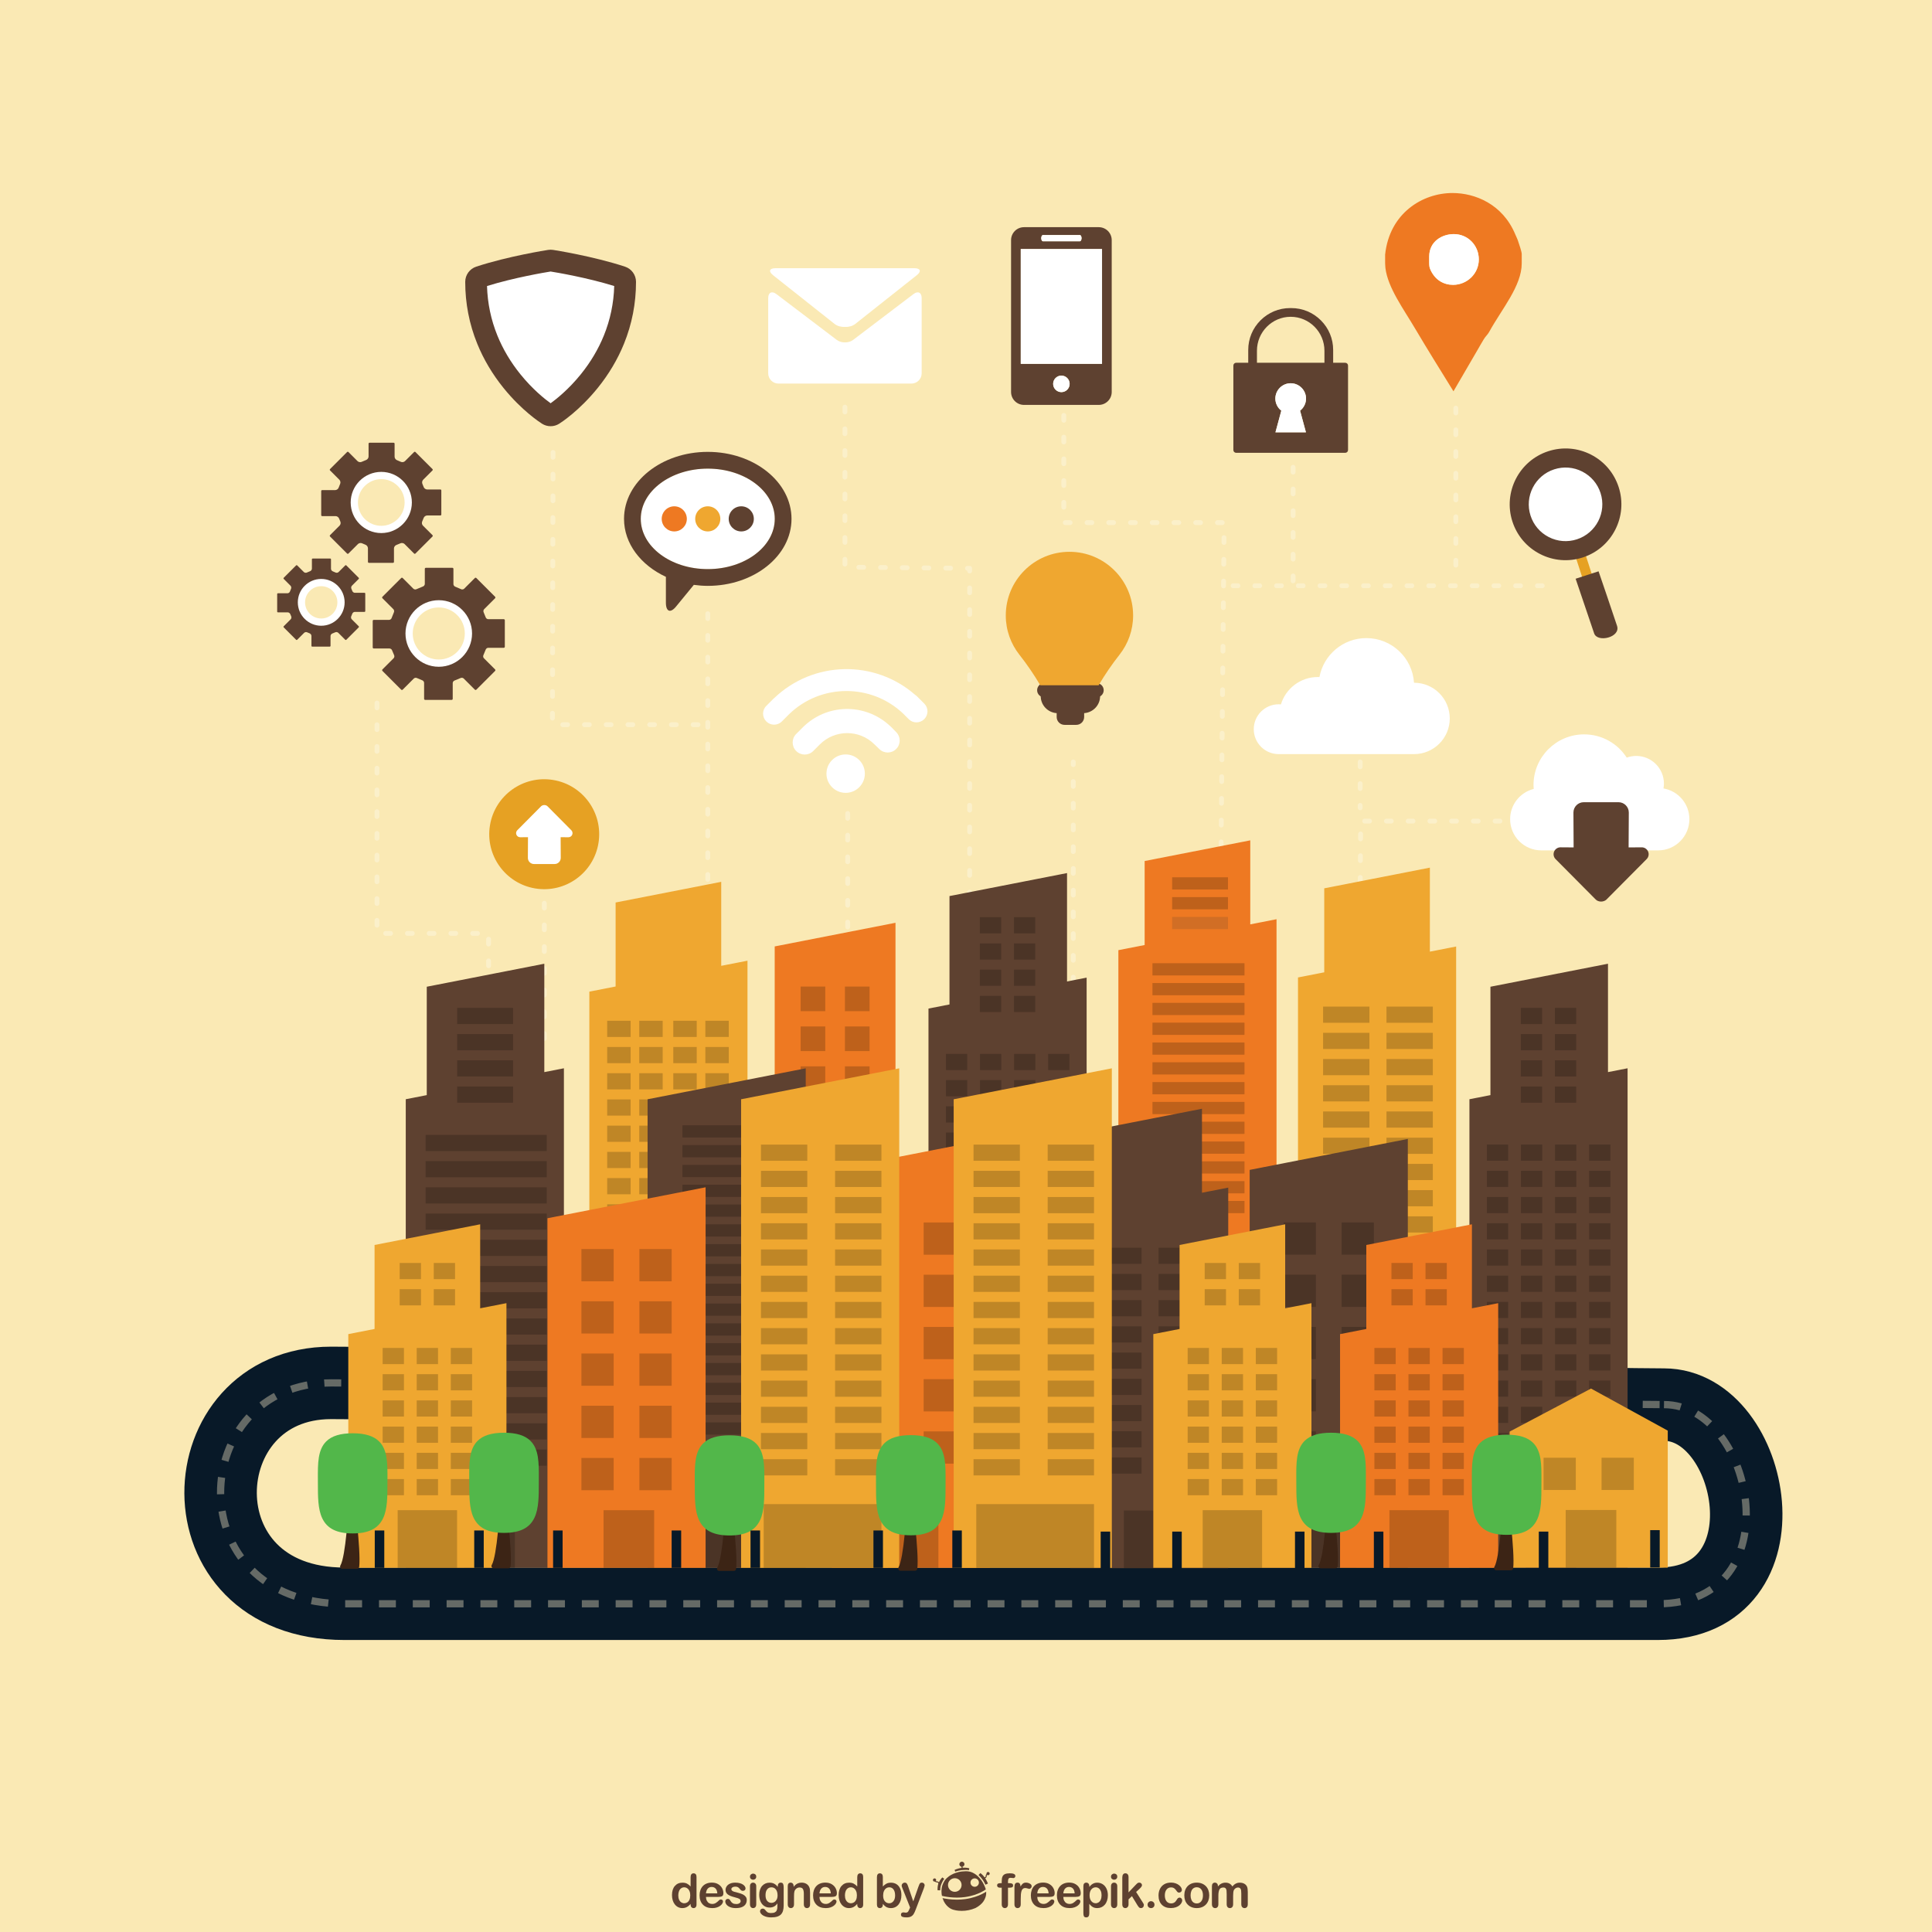 <?xml version="1.0" encoding="utf-8"?>
<!-- Generator: Adobe Illustrator 27.5.0, SVG Export Plug-In . SVG Version: 6.00 Build 0)  -->
<svg version="1.1" xmlns="http://www.w3.org/2000/svg" xmlns:xlink="http://www.w3.org/1999/xlink" x="0px" y="0px"
	 viewBox="0 0 800 800" style="enable-background:new 0 0 800 800;" xml:space="preserve">
<g id="background">
	<rect x="-9.389" y="-8.261" style="fill:#FAE9B4;" width="819.331" height="819.331"/>
	
		<rect x="-9.389" y="-8.261" style="fill:none;stroke:#FFFFFF;stroke-width:3;stroke-miterlimit:10;" width="819.331" height="819.331"/>
</g>
<g id="object">
	<g>
		<g>
			<g>
				<path style="fill:#5E4130;" d="M285.963,788.622v-0.258c-0.349,0.398-0.692,0.725-1.031,0.973
					c-0.338,0.252-0.706,0.441-1.102,0.57c-0.396,0.133-0.827,0.195-1.296,0.195c-0.621,0-1.196-0.131-1.725-0.392
					c-0.528-0.264-0.986-0.639-1.372-1.127c-0.387-0.486-0.68-1.059-0.879-1.719c-0.199-0.658-0.299-1.371-0.299-2.137
					c0-1.621,0.396-2.885,1.188-3.791c0.792-0.904,1.833-1.357,3.125-1.357c0.747,0,1.377,0.129,1.89,0.385
					c0.513,0.256,1.013,0.652,1.501,1.182v-3.826c0-0.533,0.105-0.934,0.318-1.207c0.211-0.271,0.514-0.408,0.907-0.408
					c0.393,0,0.694,0.125,0.907,0.375c0.212,0.252,0.318,0.619,0.318,1.107v11.436c0,0.494-0.113,0.863-0.342,1.111
					c-0.228,0.246-0.522,0.369-0.883,0.369c-0.354,0-0.648-0.127-0.879-0.383C286.079,789.462,285.963,789.097,285.963,788.622z
					 M280.863,784.813c0,0.703,0.109,1.301,0.328,1.795c0.219,0.494,0.518,0.865,0.897,1.115c0.38,0.25,0.795,0.377,1.244,0.377
					c0.456,0,0.872-0.119,1.249-0.357c0.377-0.236,0.677-0.602,0.902-1.092c0.225-0.49,0.337-1.106,0.337-1.838
					c0-0.691-0.112-1.285-0.337-1.783c-0.225-0.496-0.528-0.875-0.912-1.139c-0.383-0.262-0.803-0.393-1.258-0.393
					c-0.475,0-0.899,0.135-1.273,0.402c-0.374,0.269-0.663,0.654-0.869,1.158C280.965,783.563,280.863,784.148,280.863,784.813z"/>
				<path style="fill:#5E4130;" d="M297.397,785.47h-5.071c0.006,0.588,0.125,1.107,0.356,1.557c0.23,0.449,0.538,0.789,0.921,1.016
					c0.383,0.229,0.806,0.342,1.268,0.342c0.31,0,0.593-0.035,0.85-0.107c0.257-0.074,0.505-0.188,0.746-0.344
					c0.241-0.154,0.462-0.32,0.665-0.498c0.202-0.178,0.464-0.42,0.788-0.723c0.133-0.113,0.323-0.172,0.571-0.172
					c0.266,0,0.48,0.074,0.645,0.221c0.165,0.147,0.248,0.35,0.248,0.617c0,0.234-0.093,0.506-0.275,0.82
					c-0.185,0.315-0.462,0.615-0.831,0.902c-0.372,0.289-0.836,0.527-1.397,0.717c-0.56,0.191-1.204,0.285-1.933,0.285
					c-1.665,0-2.96-0.475-3.884-1.424c-0.924-0.949-1.386-2.238-1.386-3.865c0-0.768,0.113-1.478,0.341-2.133
					c0.229-0.656,0.561-1.217,0.997-1.686c0.437-0.469,0.975-0.828,1.615-1.078c0.639-0.25,1.349-0.375,2.127-0.375
					c1.013,0,1.882,0.213,2.606,0.641c0.726,0.428,1.27,0.98,1.63,1.656c0.36,0.678,0.542,1.369,0.542,2.07
					c0,0.654-0.187,1.076-0.56,1.27C298.602,785.372,298.075,785.47,297.397,785.47z M292.326,783.997h4.702
					c-0.063-0.887-0.303-1.551-0.717-1.99c-0.415-0.441-0.961-0.66-1.638-0.66c-0.646,0-1.177,0.223-1.591,0.668
					C292.666,782.462,292.415,783.122,292.326,783.997z"/>
				<path style="fill:#5E4130;" d="M309.212,786.712c0,0.715-0.173,1.328-0.522,1.838c-0.348,0.51-0.862,0.896-1.543,1.16
					c-0.68,0.262-1.508,0.392-2.483,0.392c-0.931,0-1.729-0.142-2.394-0.428c-0.665-0.283-1.156-0.641-1.472-1.066
					c-0.317-0.43-0.475-0.857-0.475-1.289c0-0.285,0.101-0.527,0.304-0.73c0.202-0.201,0.459-0.303,0.77-0.303
					c0.271,0,0.48,0.066,0.626,0.199c0.146,0.133,0.286,0.32,0.417,0.558c0.266,0.465,0.585,0.807,0.956,1.037
					c0.37,0.227,0.875,0.342,1.515,0.342c0.519,0,0.945-0.117,1.277-0.348c0.332-0.232,0.498-0.496,0.498-0.793
					c0-0.457-0.172-0.787-0.517-0.996c-0.345-0.209-0.914-0.41-1.705-0.6c-0.893-0.221-1.619-0.455-2.18-0.699
					c-0.561-0.242-1.008-0.564-1.344-0.963c-0.335-0.398-0.503-0.891-0.503-1.473c0-0.518,0.155-1.01,0.465-1.473
					c0.31-0.461,0.768-0.83,1.374-1.106c0.603-0.275,1.333-0.414,2.188-0.414c0.671,0,1.275,0.07,1.809,0.211
					c0.536,0.137,0.983,0.326,1.34,0.561c0.358,0.232,0.63,0.492,0.816,0.777s0.28,0.563,0.28,0.836c0,0.297-0.1,0.541-0.298,0.733
					c-0.199,0.188-0.483,0.285-0.851,0.285c-0.266,0-0.492-0.076-0.679-0.231c-0.187-0.15-0.4-0.379-0.641-0.682
					c-0.196-0.254-0.426-0.457-0.693-0.609c-0.266-0.152-0.627-0.227-1.083-0.227c-0.469,0-0.857,0.098-1.168,0.299
					c-0.31,0.199-0.465,0.447-0.465,0.744c0,0.273,0.114,0.496,0.341,0.67c0.228,0.176,0.535,0.32,0.922,0.434
					c0.386,0.113,0.917,0.252,1.596,0.416c0.803,0.197,1.46,0.432,1.97,0.703c0.509,0.271,0.896,0.594,1.16,0.965
					C309.081,785.815,309.212,786.237,309.212,786.712z"/>
				<path style="fill:#5E4130;" d="M311.861,778.354c-0.361,0-0.669-0.111-0.926-0.332c-0.256-0.221-0.385-0.535-0.385-0.941
					c0-0.367,0.131-0.668,0.394-0.906c0.263-0.238,0.569-0.357,0.916-0.357c0.336,0,0.633,0.107,0.893,0.324
					c0.26,0.215,0.39,0.527,0.39,0.94c0,0.4-0.128,0.711-0.381,0.935C312.51,778.241,312.209,778.354,311.861,778.354z
					 M313.144,781.032v7.494c0,0.519-0.124,0.912-0.371,1.178c-0.247,0.266-0.56,0.398-0.94,0.398s-0.689-0.135-0.926-0.408
					c-0.238-0.271-0.356-0.662-0.356-1.168v-7.418c0-0.512,0.118-0.898,0.356-1.158c0.237-0.26,0.546-0.391,0.926-0.391
					s0.693,0.131,0.94,0.391C313.02,780.21,313.144,780.571,313.144,781.032z"/>
				<path style="fill:#5E4130;" d="M324.502,781.46v7.531c0,0.861-0.093,1.604-0.277,2.225c-0.182,0.619-0.477,1.133-0.883,1.537
					c-0.405,0.404-0.936,0.707-1.59,0.902c-0.655,0.197-1.471,0.295-2.446,0.295c-0.893,0-1.69-0.125-2.394-0.375
					c-0.702-0.252-1.243-0.574-1.624-0.969c-0.379-0.396-0.57-0.803-0.57-1.221c0-0.316,0.108-0.576,0.324-0.773
					c0.215-0.201,0.475-0.301,0.778-0.301c0.38,0,0.712,0.168,0.998,0.504c0.139,0.17,0.283,0.344,0.432,0.518
					c0.149,0.176,0.315,0.324,0.494,0.447c0.181,0.123,0.397,0.215,0.65,0.275c0.253,0.059,0.545,0.09,0.874,0.09
					c0.671,0,1.192-0.094,1.563-0.281c0.371-0.186,0.63-0.447,0.779-0.783c0.149-0.334,0.236-0.693,0.261-1.078
					c0.025-0.383,0.044-0.998,0.057-1.848c-0.399,0.559-0.859,0.982-1.382,1.273c-0.522,0.291-1.145,0.438-1.866,0.438
					c-0.868,0-1.625-0.223-2.275-0.666c-0.648-0.443-1.147-1.063-1.495-1.861c-0.349-0.799-0.522-1.719-0.522-2.764
					c0-0.777,0.105-1.482,0.317-2.107c0.213-0.629,0.515-1.156,0.907-1.588c0.393-0.43,0.845-0.754,1.358-0.973
					s1.076-0.328,1.691-0.328c0.734,0,1.371,0.143,1.909,0.422c0.538,0.283,1.039,0.725,1.5,1.326v-0.352
					c0-0.449,0.11-0.797,0.332-1.045c0.222-0.246,0.507-0.371,0.855-0.371c0.5,0,0.832,0.164,0.997,0.49
					C324.419,780.376,324.502,780.847,324.502,781.46z M316.989,784.747c0,1.051,0.229,1.846,0.688,2.383
					c0.459,0.539,1.053,0.809,1.781,0.809c0.43,0,0.837-0.117,1.22-0.348c0.384-0.23,0.695-0.58,0.936-1.045
					c0.24-0.465,0.361-1.029,0.361-1.695c0-1.057-0.232-1.881-0.698-2.469c-0.466-0.588-1.078-0.883-1.838-0.883
					c-0.741,0-1.335,0.281-1.78,0.846C317.212,782.907,316.989,783.708,316.989,784.747z"/>
				<path style="fill:#5E4130;" d="M328.623,780.995v0.313c0.455-0.602,0.954-1.043,1.496-1.324
					c0.542-0.281,1.163-0.424,1.866-0.424c0.684,0,1.295,0.15,1.833,0.447c0.538,0.299,0.941,0.719,1.206,1.262
					c0.172,0.318,0.282,0.66,0.332,1.027c0.051,0.367,0.077,0.836,0.077,1.406v4.824c0,0.519-0.119,0.912-0.357,1.178
					c-0.237,0.266-0.546,0.398-0.926,0.398c-0.387,0-0.7-0.135-0.94-0.408c-0.241-0.271-0.361-0.662-0.361-1.168v-4.322
					c0-0.854-0.119-1.508-0.356-1.961c-0.238-0.451-0.711-0.68-1.42-0.68c-0.461,0-0.883,0.139-1.263,0.414
					c-0.38,0.275-0.659,0.654-0.836,1.135c-0.126,0.387-0.19,1.107-0.19,2.166v3.248c0,0.525-0.123,0.92-0.365,1.184
					c-0.244,0.262-0.559,0.392-0.945,0.392c-0.375,0-0.681-0.135-0.922-0.408c-0.24-0.271-0.361-0.662-0.361-1.168v-7.494
					c0-0.494,0.107-0.863,0.323-1.107c0.215-0.242,0.51-0.365,0.883-0.365c0.228,0,0.434,0.055,0.619,0.162
					c0.183,0.109,0.331,0.27,0.441,0.484C328.568,780.421,328.623,780.685,328.623,780.995z"/>
				<path style="fill:#5E4130;" d="M344.397,785.47h-5.071c0.007,0.588,0.124,1.107,0.356,1.557
					c0.231,0.449,0.538,0.789,0.921,1.016c0.382,0.229,0.805,0.342,1.267,0.342c0.31,0,0.594-0.035,0.851-0.107
					c0.255-0.074,0.504-0.188,0.746-0.344c0.24-0.154,0.461-0.32,0.665-0.498c0.202-0.178,0.464-0.42,0.788-0.723
					c0.133-0.113,0.323-0.172,0.57-0.172c0.266,0,0.481,0.074,0.646,0.221c0.165,0.147,0.247,0.35,0.247,0.617
					c0,0.234-0.091,0.506-0.275,0.82c-0.184,0.315-0.461,0.615-0.832,0.902c-0.371,0.289-0.835,0.527-1.395,0.717
					c-0.561,0.191-1.205,0.285-1.933,0.285c-1.665,0-2.96-0.475-3.885-1.424c-0.923-0.949-1.386-2.238-1.386-3.865
					c0-0.768,0.114-1.478,0.342-2.133c0.228-0.656,0.561-1.217,0.998-1.686c0.436-0.469,0.975-0.828,1.614-1.078
					c0.639-0.25,1.349-0.375,2.128-0.375c1.013,0,1.881,0.213,2.606,0.641c0.726,0.428,1.268,0.98,1.63,1.656
					c0.36,0.678,0.542,1.369,0.542,2.07c0,0.654-0.187,1.076-0.561,1.27C345.602,785.372,345.076,785.47,344.397,785.47z
					 M339.326,783.997h4.701c-0.063-0.887-0.302-1.551-0.717-1.99c-0.415-0.441-0.961-0.66-1.638-0.66
					c-0.647,0-1.177,0.223-1.592,0.668C339.665,782.462,339.415,783.122,339.326,783.997z"/>
				<path style="fill:#5E4130;" d="M354.967,788.622v-0.258c-0.348,0.398-0.691,0.725-1.03,0.973
					c-0.339,0.252-0.706,0.441-1.102,0.57c-0.395,0.133-0.828,0.195-1.296,0.195c-0.622,0-1.196-0.131-1.724-0.392
					c-0.529-0.264-0.986-0.639-1.372-1.127c-0.387-0.486-0.679-1.059-0.878-1.719c-0.2-0.658-0.299-1.371-0.299-2.137
					c0-1.621,0.395-2.885,1.187-3.791c0.792-0.904,1.833-1.357,3.125-1.357c0.747,0,1.378,0.129,1.89,0.385
					c0.513,0.256,1.013,0.652,1.5,1.182v-3.826c0-0.533,0.106-0.934,0.319-1.207c0.211-0.271,0.515-0.408,0.907-0.408
					c0.392,0,0.694,0.125,0.907,0.375c0.212,0.252,0.318,0.619,0.318,1.107v11.436c0,0.494-0.114,0.863-0.342,1.111
					c-0.228,0.246-0.522,0.369-0.883,0.369c-0.354,0-0.647-0.127-0.879-0.383C355.083,789.462,354.967,789.097,354.967,788.622z
					 M349.868,784.813c0,0.703,0.108,1.301,0.327,1.795c0.218,0.494,0.518,0.865,0.898,1.115c0.379,0.25,0.794,0.377,1.243,0.377
					c0.457,0,0.873-0.119,1.249-0.357c0.377-0.236,0.678-0.602,0.902-1.092c0.225-0.49,0.337-1.106,0.337-1.838
					c0-0.691-0.112-1.285-0.337-1.783c-0.224-0.496-0.528-0.875-0.912-1.139c-0.384-0.262-0.803-0.393-1.259-0.393
					c-0.474,0-0.899,0.135-1.272,0.402c-0.373,0.269-0.663,0.654-0.869,1.158C349.97,783.563,349.868,784.148,349.868,784.813z"/>
				<path style="fill:#5E4130;" d="M365.565,777.187v3.959c0.487-0.506,0.984-0.895,1.491-1.162
					c0.506-0.269,1.134-0.404,1.881-0.404c0.861,0,1.616,0.205,2.266,0.611c0.648,0.41,1.151,1.002,1.51,1.777
					c0.357,0.775,0.537,1.695,0.537,2.76c0,0.785-0.1,1.504-0.299,2.16c-0.2,0.656-0.49,1.225-0.869,1.705
					c-0.38,0.48-0.841,0.854-1.382,1.117c-0.542,0.262-1.139,0.392-1.79,0.392c-0.399,0-0.775-0.047-1.125-0.142
					c-0.352-0.094-0.651-0.219-0.898-0.375c-0.246-0.154-0.457-0.315-0.631-0.479c-0.174-0.164-0.404-0.412-0.689-0.742v0.258
					c0,0.486-0.117,0.855-0.352,1.107c-0.233,0.25-0.531,0.373-0.893,0.373c-0.367,0-0.66-0.123-0.878-0.373
					c-0.219-0.252-0.328-0.621-0.328-1.107V777.3c0-0.525,0.106-0.924,0.317-1.191c0.212-0.269,0.509-0.404,0.889-0.404
					c0.399,0,0.706,0.129,0.921,0.385C365.457,776.347,365.565,776.71,365.565,777.187z M365.689,784.89
					c0,1.031,0.236,1.824,0.707,2.377c0.472,0.555,1.091,0.834,1.857,0.834c0.652,0,1.214-0.283,1.686-0.852
					c0.472-0.566,0.707-1.379,0.707-2.436c0-0.684-0.097-1.273-0.294-1.768c-0.197-0.494-0.475-0.875-0.835-1.144
					c-0.361-0.268-0.783-0.402-1.264-0.402c-0.494,0-0.935,0.135-1.32,0.402c-0.386,0.269-0.69,0.658-0.912,1.168
					C365.8,783.579,365.689,784.187,365.689,784.89z"/>
				<path style="fill:#5E4130;" d="M376.611,790.427l0.237-0.58l-3.191-8.035c-0.196-0.461-0.295-0.799-0.295-1.008
					c0-0.221,0.058-0.426,0.171-0.615c0.114-0.191,0.271-0.344,0.47-0.457c0.2-0.115,0.407-0.172,0.623-0.172
					c0.373,0,0.655,0.119,0.846,0.357c0.19,0.236,0.357,0.576,0.503,1.02l2.194,6.383l2.08-5.935
					c0.164-0.48,0.314-0.857,0.446-1.131c0.133-0.272,0.273-0.455,0.422-0.549c0.148-0.096,0.359-0.145,0.633-0.145
					c0.197,0,0.385,0.053,0.564,0.158c0.181,0.104,0.32,0.244,0.418,0.422c0.098,0.178,0.148,0.363,0.148,0.561
					c-0.027,0.119-0.066,0.291-0.125,0.514c-0.057,0.221-0.126,0.447-0.208,0.674l-3.382,8.852
					c-0.292,0.779-0.576,1.389-0.855,1.832c-0.279,0.443-0.647,0.785-1.106,1.021c-0.46,0.238-1.078,0.357-1.857,0.357
					c-0.759,0-1.33-0.082-1.708-0.246c-0.381-0.166-0.57-0.467-0.57-0.904c0-0.297,0.089-0.527,0.271-0.688
					c0.18-0.162,0.448-0.244,0.801-0.244c0.14,0,0.276,0.019,0.409,0.059c0.164,0.037,0.307,0.057,0.427,0.057
					c0.297,0,0.532-0.043,0.704-0.133c0.17-0.088,0.324-0.242,0.46-0.461C376.277,791.173,376.434,790.851,376.611,790.427z"/>
			</g>
			<g>
				<path style="fill:#5E4130;" d="M414.174,779.784h0.619v-0.777c0-0.814,0.1-1.457,0.307-1.938
					c0.203-0.478,0.555-0.826,1.047-1.045c0.49-0.217,1.162-0.326,2.016-0.326c1.52,0,2.273,0.367,2.273,1.113
					c0,0.238-0.08,0.445-0.24,0.615c-0.154,0.17-0.344,0.256-0.559,0.256c-0.1,0-0.277-0.018-0.527-0.059
					c-0.236-0.033-0.451-0.057-0.623-0.057c-0.467,0-0.766,0.141-0.904,0.416c-0.127,0.275-0.195,0.668-0.195,1.184v0.617h0.633
					c0.99,0,1.48,0.297,1.48,0.897c0,0.418-0.127,0.689-0.393,0.805c-0.262,0.113-0.623,0.17-1.088,0.17h-0.633v6.871
					c0,0.512-0.121,0.9-0.369,1.168c-0.242,0.273-0.555,0.406-0.943,0.406c-0.367,0-0.67-0.133-0.918-0.406
					c-0.244-0.267-0.363-0.656-0.363-1.168v-6.871h-0.715c-0.389,0-0.682-0.084-0.893-0.262c-0.209-0.17-0.314-0.398-0.314-0.678
					C412.871,780.093,413.305,779.784,414.174,779.784"/>
				<path style="fill:#5E4130;" d="M422.664,786.358v2.168c0,0.523-0.133,0.92-0.375,1.18c-0.246,0.266-0.559,0.394-0.938,0.394
					c-0.381,0-0.688-0.131-0.926-0.4c-0.236-0.264-0.361-0.656-0.361-1.174v-7.223c0-1.166,0.42-1.748,1.262-1.748
					c0.434,0,0.742,0.135,0.934,0.408c0.189,0.273,0.295,0.674,0.316,1.207c0.309-0.533,0.625-0.934,0.949-1.207
					c0.332-0.273,0.762-0.408,1.309-0.408c0.549,0,1.072,0.135,1.586,0.408c0.516,0.273,0.771,0.637,0.771,1.084
					c0,0.314-0.111,0.58-0.326,0.781c-0.221,0.209-0.455,0.313-0.707,0.313c-0.1,0-0.33-0.063-0.691-0.18
					c-0.365-0.113-0.69-0.174-0.963-0.174c-0.381,0-0.693,0.104-0.932,0.299c-0.242,0.205-0.432,0.496-0.565,0.887
					c-0.129,0.395-0.219,0.865-0.273,1.404C422.685,784.919,422.664,785.581,422.664,786.358"/>
				<path style="fill:#5E4130;" d="M434.584,785.466h-5.074c0.01,0.588,0.125,1.111,0.355,1.559
					c0.234,0.447,0.539,0.787,0.924,1.018c0.385,0.227,0.805,0.34,1.27,0.34c0.31,0,0.592-0.033,0.85-0.111
					c0.254-0.07,0.504-0.185,0.744-0.342c0.242-0.152,0.461-0.318,0.664-0.5c0.203-0.174,0.467-0.416,0.791-0.719
					c0.135-0.113,0.324-0.174,0.568-0.174c0.268,0,0.48,0.074,0.648,0.223c0.166,0.146,0.244,0.35,0.244,0.617
					c0,0.234-0.09,0.508-0.268,0.818c-0.188,0.318-0.463,0.617-0.836,0.906c-0.375,0.285-0.84,0.527-1.398,0.715
					c-0.559,0.189-1.205,0.285-1.932,0.285c-1.67,0-2.963-0.473-3.887-1.422c-0.924-0.951-1.391-2.242-1.391-3.867
					c0-0.768,0.117-1.479,0.348-2.135c0.225-0.658,0.557-1.217,0.998-1.688c0.436-0.471,0.971-0.828,1.613-1.078
					c0.637-0.25,1.346-0.375,2.127-0.375c1.012,0,1.881,0.215,2.607,0.647c0.723,0.422,1.273,0.977,1.629,1.654
					c0.361,0.68,0.541,1.367,0.541,2.074c0,0.648-0.188,1.07-0.561,1.266C435.787,785.37,435.262,785.466,434.584,785.466
					 M429.51,783.991h4.701c-0.063-0.885-0.297-1.549-0.713-1.986c-0.418-0.441-0.959-0.66-1.641-0.66
					c-0.647,0-1.178,0.221-1.592,0.67C429.852,782.46,429.598,783.118,429.51,783.991"/>
				<path style="fill:#5E4130;" d="M445.371,785.466h-5.072c0.006,0.588,0.125,1.111,0.353,1.559
					c0.233,0.447,0.539,0.787,0.922,1.018c0.383,0.227,0.805,0.34,1.272,0.34c0.307,0,0.592-0.033,0.844-0.111
					c0.26-0.07,0.506-0.185,0.75-0.342c0.242-0.152,0.461-0.318,0.664-0.5c0.199-0.174,0.465-0.416,0.789-0.719
					c0.135-0.113,0.326-0.174,0.568-0.174c0.268,0,0.483,0.074,0.65,0.223c0.164,0.146,0.24,0.35,0.24,0.617
					c0,0.234-0.088,0.508-0.273,0.818c-0.178,0.318-0.455,0.617-0.83,0.906c-0.371,0.285-0.84,0.527-1.396,0.715
					c-0.557,0.189-1.207,0.285-1.934,0.285c-1.668,0-2.959-0.473-3.887-1.422c-0.924-0.951-1.389-2.242-1.389-3.867
					c0-0.768,0.115-1.479,0.348-2.135c0.227-0.658,0.559-1.217,0.996-1.688c0.436-0.471,0.973-0.828,1.613-1.078
					c0.639-0.25,1.352-0.375,2.129-0.375c1.01,0,1.879,0.215,2.613,0.647c0.721,0.422,1.266,0.977,1.621,1.654
					c0.359,0.68,0.545,1.367,0.545,2.074c0,0.648-0.191,1.07-0.56,1.266C446.572,785.37,446.047,785.466,445.371,785.466
					 M440.299,783.991H445c-0.065-0.885-0.305-1.549-0.715-1.986c-0.422-0.441-0.963-0.66-1.643-0.66
					c-0.646,0-1.176,0.221-1.594,0.67C440.637,782.46,440.383,783.118,440.299,783.991"/>
				<path style="fill:#5E4130;" d="M451.051,781.015v0.311c0.486-0.602,0.994-1.043,1.525-1.324
					c0.518-0.285,1.117-0.428,1.781-0.428c0.795,0,1.535,0.209,2.207,0.617c0.672,0.414,1.199,1.016,1.59,1.807
					c0.389,0.795,0.586,1.73,0.586,2.814c0,0.795-0.113,1.531-0.336,2.201c-0.225,0.668-0.537,1.227-0.93,1.68
					c-0.393,0.449-0.855,0.801-1.389,1.045c-0.543,0.242-1.111,0.363-1.728,0.363c-0.738,0-1.363-0.148-1.865-0.447
					c-0.502-0.291-0.982-0.732-1.441-1.305v3.893c0,1.135-0.416,1.709-1.244,1.709c-0.49,0-0.809-0.146-0.971-0.44
					c-0.152-0.299-0.234-0.723-0.234-1.291v-11.193c0-0.494,0.107-0.859,0.32-1.108c0.215-0.238,0.512-0.363,0.885-0.363
					c0.369,0,0.666,0.125,0.897,0.373C450.938,780.183,451.051,780.54,451.051,781.015 M456.135,784.782
					c0-0.686-0.105-1.273-0.315-1.764c-0.209-0.492-0.498-0.867-0.865-1.127c-0.367-0.264-0.783-0.396-1.232-0.396
					c-0.715,0-1.318,0.283-1.809,0.844c-0.492,0.566-0.74,1.394-0.74,2.492c0,1.027,0.244,1.834,0.736,2.406
					c0.486,0.574,1.086,0.859,1.813,0.859c0.428,0,0.83-0.127,1.197-0.373c0.371-0.252,0.664-0.627,0.883-1.127
					C456.023,786.095,456.135,785.489,456.135,784.782"/>
				<path style="fill:#5E4130;" d="M461.352,778.349c-0.363,0-0.67-0.115-0.924-0.336c-0.26-0.223-0.387-0.531-0.387-0.936
					c0-0.369,0.131-0.67,0.397-0.91c0.262-0.234,0.566-0.355,0.914-0.355c0.34,0,0.635,0.105,0.892,0.318
					c0.26,0.219,0.391,0.535,0.391,0.947c0,0.398-0.127,0.711-0.377,0.936C462.004,778.233,461.703,778.349,461.352,778.349
					 M462.635,781.026v7.502c0,0.516-0.123,0.908-0.369,1.172c-0.25,0.27-0.561,0.4-0.941,0.4c-0.381,0-0.685-0.133-0.928-0.406
					c-0.234-0.275-0.355-0.664-0.355-1.166v-7.428c0-0.51,0.121-0.894,0.355-1.154c0.242-0.264,0.547-0.391,0.928-0.391
					c0.381,0,0.691,0.127,0.941,0.391C462.512,780.206,462.635,780.569,462.635,781.026"/>
				<path style="fill:#5E4130;" d="M470.994,788.917l-2.283-3.766l-1.408,1.328v2.066c0,0.498-0.133,0.881-0.396,1.148
					c-0.258,0.273-0.566,0.406-0.906,0.406c-0.398,0-0.715-0.131-0.941-0.4c-0.227-0.264-0.344-0.656-0.344-1.174v-11.063
					c0-0.574,0.115-1.012,0.332-1.315c0.223-0.305,0.545-0.451,0.953-0.451c0.398,0,0.713,0.137,0.949,0.41
					c0.234,0.271,0.353,0.674,0.353,1.203v6.293l2.916-3.063c0.361-0.377,0.633-0.641,0.826-0.779
					c0.189-0.139,0.42-0.207,0.689-0.207c0.326,0,0.594,0.103,0.816,0.309c0.211,0.205,0.32,0.465,0.32,0.773
					c0,0.379-0.354,0.889-1.055,1.521l-1.377,1.262l2.658,4.184c0.193,0.313,0.34,0.543,0.424,0.705
					c0.084,0.16,0.131,0.32,0.131,0.463c0,0.412-0.115,0.734-0.342,0.975c-0.225,0.236-0.523,0.354-0.885,0.354
					c-0.316,0-0.564-0.08-0.734-0.256C471.521,789.673,471.285,789.362,470.994,788.917"/>
				<path style="fill:#5E4130;" d="M476.631,790.101c-0.393,0-0.729-0.125-1.014-0.381c-0.285-0.248-0.43-0.605-0.43-1.064
					c0-0.385,0.139-0.719,0.41-0.994c0.275-0.279,0.607-0.42,1.008-0.42c0.398,0,0.736,0.141,1.023,0.412
					c0.279,0.275,0.422,0.613,0.422,1.002c0,0.453-0.143,0.809-0.422,1.061C477.342,789.976,477.01,790.101,476.631,790.101"/>
				<path style="fill:#5E4130;" d="M489.529,786.892c0,0.32-0.098,0.668-0.291,1.033c-0.191,0.371-0.488,0.719-0.887,1.051
					c-0.395,0.332-0.891,0.602-1.494,0.803c-0.602,0.203-1.281,0.307-2.031,0.307c-1.606,0-2.857-0.469-3.758-1.4
					c-0.895-0.936-1.346-2.189-1.346-3.76c0-1.068,0.205-2.006,0.619-2.824c0.408-0.815,1.004-1.447,1.781-1.894
					c0.779-0.447,1.717-0.67,2.795-0.67c0.674,0,1.287,0.098,1.852,0.295c0.561,0.195,1.033,0.451,1.426,0.76
					c0.387,0.314,0.686,0.643,0.889,0.992c0.207,0.352,0.309,0.68,0.309,0.986c0,0.309-0.113,0.572-0.344,0.787
					c-0.234,0.215-0.516,0.324-0.838,0.324c-0.219,0-0.398-0.057-0.541-0.166c-0.145-0.111-0.305-0.289-0.479-0.541
					c-0.318-0.478-0.646-0.842-0.996-1.08c-0.344-0.242-0.781-0.361-1.314-0.361c-0.762,0-1.383,0.297-1.854,0.896
					c-0.467,0.596-0.703,1.42-0.703,2.455c0,0.488,0.063,0.939,0.184,1.348c0.117,0.406,0.291,0.756,0.52,1.043
					c0.23,0.287,0.504,0.506,0.826,0.654c0.324,0.154,0.682,0.227,1.065,0.227c0.521,0,0.967-0.121,1.336-0.361
					c0.377-0.24,0.703-0.607,0.986-1.102c0.158-0.291,0.328-0.518,0.51-0.684c0.182-0.164,0.408-0.25,0.676-0.25
					c0.316,0,0.58,0.123,0.785,0.363C489.422,786.362,489.529,786.62,489.529,786.892"/>
				<path style="fill:#5E4130;" d="M500.719,784.831c0,0.769-0.121,1.484-0.355,2.139c-0.246,0.652-0.592,1.213-1.049,1.678
					c-0.455,0.469-1.002,0.828-1.633,1.08c-0.639,0.248-1.35,0.375-2.139,0.375c-0.785,0-1.492-0.127-2.121-0.383
					c-0.623-0.248-1.17-0.613-1.625-1.082c-0.461-0.477-0.809-1.033-1.053-1.676c-0.228-0.645-0.35-1.356-0.35-2.131
					c0-0.787,0.123-1.506,0.358-2.158c0.242-0.654,0.59-1.213,1.039-1.674c0.451-0.461,0.994-0.816,1.631-1.07
					c0.645-0.248,1.35-0.373,2.121-0.373c0.785,0,1.498,0.125,2.139,0.381c0.639,0.252,1.184,0.615,1.645,1.08
					c0.457,0.475,0.803,1.029,1.039,1.672C500.6,783.339,500.719,784.048,500.719,784.831 M498.115,784.831
					c0-1.059-0.234-1.881-0.697-2.469c-0.463-0.596-1.09-0.889-1.875-0.889c-0.508,0-0.955,0.133-1.342,0.395
					c-0.387,0.262-0.682,0.648-0.891,1.164c-0.209,0.514-0.314,1.113-0.314,1.799c0,0.678,0.102,1.267,0.309,1.773
					c0.209,0.51,0.502,0.896,0.887,1.166c0.385,0.266,0.834,0.404,1.352,0.404c0.785,0,1.412-0.297,1.875-0.893
					C497.881,786.692,498.115,785.872,498.115,784.831"/>
				<path style="fill:#5E4130;" d="M510.611,785.021v3.447c0,0.547-0.121,0.951-0.369,1.227c-0.25,0.273-0.572,0.408-0.978,0.408
					c-0.393,0-0.713-0.135-0.951-0.408c-0.246-0.275-0.371-0.68-0.371-1.227v-4.131c0-0.654-0.021-1.162-0.064-1.525
					c-0.045-0.354-0.168-0.654-0.361-0.883c-0.197-0.234-0.51-0.352-0.932-0.352c-0.85,0-1.406,0.291-1.676,0.881
					c-0.268,0.576-0.406,1.414-0.406,2.508v3.502c0,0.537-0.123,0.945-0.361,1.223c-0.25,0.273-0.568,0.412-0.965,0.412
					c-0.396,0-0.717-0.139-0.967-0.412c-0.252-0.277-0.377-0.686-0.377-1.223v-7.42c0-0.488,0.111-0.859,0.336-1.111
					c0.228-0.256,0.525-0.381,0.889-0.381c0.358,0,0.652,0.123,0.893,0.355c0.236,0.238,0.353,0.566,0.353,0.984v0.244
					c0.453-0.535,0.936-0.932,1.445-1.18c0.516-0.26,1.082-0.387,1.713-0.387c0.65,0,1.211,0.131,1.678,0.391
					c0.469,0.26,0.853,0.654,1.16,1.176c0.439-0.527,0.908-0.922,1.41-1.18c0.5-0.258,1.053-0.387,1.662-0.387
					c0.705,0,1.32,0.143,1.834,0.42c0.51,0.277,0.893,0.68,1.146,1.195c0.221,0.473,0.33,1.209,0.33,2.217v5.063
					c0,0.547-0.121,0.951-0.367,1.227c-0.246,0.273-0.574,0.408-0.979,0.408c-0.394,0-0.715-0.139-0.965-0.412
					c-0.25-0.277-0.377-0.686-0.377-1.223v-4.361c0-0.558-0.023-1.004-0.068-1.338c-0.047-0.338-0.178-0.621-0.383-0.848
					c-0.213-0.227-0.531-0.344-0.953-0.344c-0.342,0-0.666,0.107-0.975,0.309c-0.307,0.197-0.547,0.477-0.721,0.813
					C510.709,783.136,510.611,783.911,510.611,785.021"/>
			</g>
			<g>
				<path style="fill:#5E4130;" d="M389.906,784.202c-0.002-0.004-0.002-0.01-0.002-0.018
					C389.904,784.192,389.904,784.198,389.906,784.202z"/>
				<path style="fill:#5E4130;" d="M390.037,785.032c0.002,0,0.002,0,0.003,0c-0.05-0.236-0.089-0.471-0.118-0.703
					C389.951,784.563,389.99,784.798,390.037,785.032z"/>
				<path style="fill:#5E4130;" d="M390.895,787.438c-0.006-0.01-0.011-0.021-0.017-0.033
					C390.885,787.417,390.89,787.429,390.895,787.438z"/>
				<path style="fill:#5E4130;" d="M390.813,787.278c-0.022-0.045-0.044-0.09-0.065-0.135
					C390.77,787.19,390.791,787.233,390.813,787.278z"/>
				<path style="fill:#5E4130;" d="M390.278,785.958c0.127,0.4,0.28,0.789,0.457,1.158c-0.181-0.377-0.33-0.766-0.454-1.158
					C390.281,785.958,390.279,785.958,390.278,785.958z"/>
				<path style="fill:#5E4130;" d="M399.943,774.267c0.502,0,0.871,0.039,1.295,0.111l0.121-0.764c0,0-1.172-0.359-2.711-0.234
					l-0.121-0.414c0.479-0.102,0.838-0.527,0.838-1.035c0-0.582-0.475-1.053-1.057-1.053c-0.584,0-1.057,0.471-1.057,1.053
					c0,0.508,0.359,0.934,0.836,1.035l0.135,0.463c-1.635,0.225-2.936,0.861-2.936,0.861l0.23,0.705
					c0.988-0.328,1.846-0.529,2.624-0.613C398.903,774.302,399.477,774.267,399.943,774.267z"/>
				<path style="fill:#5E4130;" d="M390.876,778.124l0.006-0.008c0.038-0.049,0.075-0.096,0.113-0.143l-0.314-0.225l-0.487-0.357
					c-0.027,0.039-0.795,0.744-1.401,2.049c-0.025-0.041-0.056-0.082-0.09-0.119c-0.182-0.199-0.436-0.301-0.758-0.295
					c-0.004,0-0.01,0-0.016,0c-0.199,0-0.336-0.066-0.426-0.147c0.089-0.113,0.143-0.256,0.143-0.414c0-0.367-0.3-0.668-0.67-0.668
					c-0.368,0-0.668,0.301-0.668,0.668c0,0.371,0.3,0.67,0.668,0.67c0.059,0,0.113-0.01,0.168-0.021
					c0.164,0.184,0.425,0.342,0.807,0.334c0.197-0.002,0.342,0.049,0.438,0.156c0.111,0.121,0.148,0.295,0.16,0.428
					c-0.001,0.002-0.001,0.004-0.003,0.004c-0.436,1.19-0.312,2.67-0.312,2.67l1.058,0.043c0.021-0.539,0.099-1.482,0.372-2.23
					C390.189,779.069,390.85,778.163,390.876,778.124z"/>
				<path style="fill:#5E4130;" d="M409.143,775.149c-0.367,0-0.668,0.299-0.668,0.67c0,0.057,0.008,0.111,0.023,0.164
					c-0.184,0.166-0.344,0.428-0.338,0.81c0.004,0.197-0.047,0.34-0.154,0.438c-0.084,0.074-0.191,0.115-0.295,0.141
					c-0.787-1.103-1.756-1.775-1.756-1.775l-0.76,0.813c0.574,0.522,1.16,1.176,1.729,1.99c0.395,0.565,0.799,1.291,1.137,2.016
					l1.024-0.486c0,0-0.467-1.156-1.125-2.191c0.113-0.041,0.228-0.104,0.33-0.193c0.201-0.18,0.299-0.435,0.293-0.758
					c-0.002-0.207,0.066-0.348,0.148-0.441c0.115,0.088,0.258,0.143,0.412,0.143c0.371,0,0.67-0.299,0.67-0.668
					C409.813,775.448,409.514,775.149,409.143,775.149z"/>
				<path style="fill:#5E4130;" d="M406.486,784.352c-1.41,0.686-3.729,1.594-6.781,2.02c-1.199,0.166-2.359,0.227-3.429,0.227
					c-1.391,0-2.62-0.103-3.563-0.223c-1.076-0.135-1.917-0.301-2.433-0.418c0.124,0.393,0.273,0.781,0.454,1.158
					c0.003,0.01,0.008,0.021,0.013,0.027c0.022,0.045,0.043,0.09,0.065,0.135c0.022,0.043,0.043,0.086,0.065,0.127
					c0.006,0.012,0.011,0.023,0.017,0.033c0.303,0.57,0.667,1.094,1.081,1.549c1.439,1.574,2.906,1.824,2.92,1.826l0.023,0.002
					l0.021,0.008c0.014,0.006,1.315,0.426,3.291,0.426c1.945,0,3.855-0.393,5.674-1.168c1.348-0.69,2.623-1.736,3.254-2.67
					c0.488-0.723,0.842-1.492,1.051-2.293c0.111-0.426,0.199-1.108,0.147-1.826C407.961,783.56,407.334,783.938,406.486,784.352z"/>
				<path style="fill:#5E4130;" d="M391.328,778.458c-0.041,0.061-0.652,0.926-1.135,2.254c-0.361,0.994-0.346,2.443-0.346,2.459
					v0.004c0,0.34,0.02,0.676,0.057,1.01c0,0.008,0,0.014,0.002,0.018c0.004,0.043,0.012,0.084,0.016,0.127
					c0.029,0.232,0.068,0.467,0.118,0.703c0.7,0.178,4.878,1.152,9.548,0.502c2.928-0.408,5.15-1.273,6.5-1.928
					c1.121-0.543,1.842-1.035,2.119-1.238c-0.277-1.027-1.041-2.641-1.742-3.647c-2.006-2.865-4.168-3.6-5.277-3.783
					c-0.424-0.068-0.764-0.109-1.244-0.109c-0.447,0-1.002,0.037-1.742,0.115c-0.744,0.076-1.572,0.272-2.533,0.596
					c-1.348,0.451-2.566,1.158-3.526,2.047l-0.032,0.031C391.967,777.749,391.67,778.024,391.328,778.458z M403.598,777.792
					c0.961,0,1.744,0.781,1.744,1.742c0,0.963-0.783,1.744-1.744,1.744c-0.961,0-1.742-0.781-1.742-1.744
					C401.855,778.573,402.637,777.792,403.598,777.792z M395.356,777.722c1.557,0,2.817,1.262,2.817,2.818
					c0,1.555-1.261,2.815-2.817,2.815c-1.555,0-2.815-1.26-2.815-2.815C392.541,778.983,393.802,777.722,395.356,777.722z"/>
			</g>
		</g>
	</g>
	<g style="opacity:0.3;">
		<g>
			
				<polyline style="fill:none;stroke:#FFFFFF;stroke-width:2;stroke-linecap:round;stroke-linejoin:round;stroke-miterlimit:10;stroke-dasharray:2,7;" points="
				297.923,535.018 293.073,422.518 293.073,252.907 			"/>
			
				<polyline style="fill:none;stroke:#FFFFFF;stroke-width:2;stroke-linecap:round;stroke-linejoin:round;stroke-miterlimit:10;stroke-dasharray:2,7;" points="
				401.505,551.449 401.505,235.337 349.87,234.837 349.87,165 			"/>
			
				<polyline style="fill:none;stroke:#FFFFFF;stroke-width:2;stroke-linecap:round;stroke-linejoin:round;stroke-miterlimit:10;stroke-dasharray:2,7;" points="
				503.828,539.609 506.895,216.408 440.5,216.408 440.5,171.448 			"/>
			
				<polyline style="fill:none;stroke:#FFFFFF;stroke-width:2;stroke-linecap:round;stroke-linejoin:round;stroke-miterlimit:10;stroke-dasharray:2,7;" points="
				418.383,556.911 414.764,432.847 444.416,432.852 444.416,315.505 			"/>
			
				<polyline style="fill:none;stroke:#FFFFFF;stroke-width:2;stroke-linecap:round;stroke-linejoin:round;stroke-miterlimit:10;stroke-dasharray:2,7;" points="
				202.313,543.896 202.313,386.493 156.099,386.493 156.099,289.808 			"/>
			
				<polyline style="fill:none;stroke:#FFFFFF;stroke-width:2;stroke-linecap:round;stroke-linejoin:round;stroke-miterlimit:10;stroke-dasharray:2,7;" points="
				621.093,340 563.435,340 562.227,501.532 349.87,501.532 349.87,535.938 			"/>
		</g>
		
			<path style="fill:none;stroke:#FFFFFF;stroke-width:2;stroke-linecap:round;stroke-linejoin:round;stroke-miterlimit:10;stroke-dasharray:2,7;" d="
			M293.073,495.664"/>
		
			<polyline style="fill:none;stroke:#FFFFFF;stroke-width:2;stroke-linecap:round;stroke-linejoin:round;stroke-miterlimit:10;stroke-dasharray:2,7;" points="
			229,187.347 228.75,300.074 292.823,300.074 		"/>
		
			<line style="fill:none;stroke:#FFFFFF;stroke-width:2;stroke-linecap:round;stroke-linejoin:round;stroke-miterlimit:10;stroke-dasharray:2,7;" x1="351.009" y1="336.833" x2="351.009" y2="477.083"/>
		
			<line style="fill:none;stroke:#FFFFFF;stroke-width:2;stroke-linecap:round;stroke-linejoin:round;stroke-miterlimit:10;stroke-dasharray:2,7;" x1="638.606" y1="242.549" x2="505.04" y2="242.549"/>
		
			<line style="fill:none;stroke:#FFFFFF;stroke-width:2;stroke-linecap:round;stroke-linejoin:round;stroke-miterlimit:10;stroke-dasharray:2,7;" x1="563.214" y1="315.505" x2="563.214" y2="334.5"/>
		
			<line style="fill:none;stroke:#FFFFFF;stroke-width:2;stroke-linecap:round;stroke-linejoin:round;stroke-miterlimit:10;stroke-dasharray:2,7;" x1="602.833" y1="169" x2="602.833" y2="239.439"/>
		
			<line style="fill:none;stroke:#FFFFFF;stroke-width:2;stroke-linecap:round;stroke-linejoin:round;stroke-miterlimit:10;stroke-dasharray:2,7;" x1="535.449" y1="193.5" x2="535.449" y2="242.549"/>
		
			<line style="fill:none;stroke:#FFFFFF;stroke-width:2;stroke-linecap:round;stroke-linejoin:round;stroke-miterlimit:10;stroke-dasharray:2,7;" x1="225.388" y1="374" x2="225.388" y2="436.888"/>
	</g>
	<g>
		<path style="fill:none;stroke:#081928;stroke-width:30;stroke-miterlimit:10;" d="M689.033,581.612
			c37.654,0,53.496,82.475-2.525,82.475c-56.02,0-474.241,0-543.903,0c-69.663,0-65.204-91.463-5.51-91.463
			C196.788,572.624,651.381,581.612,689.033,581.612z"/>
		<path style="opacity:0.4;fill:none;stroke:#F1E4C4;stroke-width:3;stroke-miterlimit:10;stroke-dasharray:7;" d="M689.033,581.612
			c37.654,0,53.496,82.475-2.525,82.475c-56.02,0-474.241,0-543.903,0c-69.663,0-65.204-91.463-5.51-91.463
			C196.788,572.624,651.381,581.612,689.033,581.612z"/>
	</g>
	<g>
		<g>
			<polygon style="fill:#EE7922;" points="370.806,517.748 320.788,517.748 320.788,391.894 370.806,382.104 			"/>
			<g style="opacity:0.2;">
				<g>
					<rect x="331.526" y="408.513" width="10.198" height="10.196"/>
					<rect x="349.87" y="408.513" width="10.196" height="10.196"/>
				</g>
				<g>
					<rect x="331.526" y="425.031" width="10.198" height="10.197"/>
					<rect x="349.87" y="425.031" width="10.198" height="10.197"/>
				</g>
				<g>
					<rect x="331.526" y="441.551" width="10.198" height="10.195"/>
					<rect x="349.87" y="441.551" width="10.196" height="10.195"/>
				</g>
				<g>
					<rect x="331.526" y="458.068" width="10.198" height="10.199"/>
					<rect x="349.87" y="458.068" width="10.196" height="10.199"/>
				</g>
				<g>
					<rect x="331.526" y="474.588" width="10.198" height="10.197"/>
					<rect x="349.87" y="474.588" width="10.196" height="10.197"/>
				</g>
				<g>
					<rect x="338.529" y="499.508" width="16.009" height="18.24"/>
				</g>
			</g>
		</g>
		<g>
			<polygon style="fill:#EFA730;" points="592.08,394.056 592.08,359.272 548.348,367.832 548.348,402.615 537.473,404.743 
				537.473,549.518 602.957,549.518 602.957,391.927 			"/>
			<g style="opacity:0.2;">
				<g>
					<rect x="559.734" y="525.635" width="20.959" height="23.883"/>
				</g>
				<g>
					<g>
						<rect x="547.865" y="438.52" width="19.184" height="6.701"/>
						<rect x="547.865" y="449.375" width="19.184" height="6.703"/>
						<rect x="547.865" y="460.232" width="19.184" height="6.701"/>
						<rect x="547.865" y="416.805" width="19.184" height="6.701"/>
						<rect x="547.865" y="427.662" width="19.184" height="6.701"/>
						<rect x="547.865" y="471.09" width="19.184" height="6.701"/>
						<rect x="547.865" y="503.66" width="19.184" height="6.703"/>
						<polygon points="547.865,488.648 547.865,488.648 567.049,488.648 567.049,488.648 567.049,481.947 547.865,481.947 						"/>
						<rect x="547.865" y="492.805" width="19.184" height="6.701"/>
					</g>
					<g>
						<rect x="574.115" y="438.52" width="19.184" height="6.701"/>
						<rect x="574.115" y="449.375" width="19.184" height="6.703"/>
						<rect x="574.115" y="460.232" width="19.184" height="6.701"/>
						<rect x="574.115" y="416.805" width="19.184" height="6.701"/>
						<rect x="574.115" y="427.662" width="19.184" height="6.701"/>
						<rect x="574.115" y="471.09" width="19.184" height="6.701"/>
						<rect x="574.115" y="503.66" width="19.184" height="6.703"/>
						<polygon points="574.115,488.648 574.115,488.648 593.299,488.648 593.299,488.648 593.299,481.947 574.115,481.947 						"/>
						<rect x="574.115" y="492.805" width="19.184" height="6.701"/>
					</g>
				</g>
			</g>
		</g>
		<g>
			<polygon style="fill:#EFA730;" points="298.644,399.929 298.644,365.146 254.911,373.706 254.911,408.488 244.035,410.617 
				244.035,555.391 309.52,555.391 309.52,397.8 			"/>
			<g style="opacity:0.2;">
				<g>
					<rect x="266.298" y="531.51" width="20.959" height="23.881"/>
				</g>
				<g>
					<g>
						<rect x="251.428" y="444.393" width="9.701" height="6.703"/>
						<rect x="251.428" y="455.25" width="9.701" height="6.701"/>
						<rect x="251.428" y="466.107" width="9.701" height="6.701"/>
						<rect x="251.428" y="422.68" width="9.701" height="6.701"/>
						<rect x="251.428" y="433.537" width="9.701" height="6.701"/>
						<rect x="251.428" y="476.965" width="9.701" height="6.701"/>
						<rect x="251.428" y="509.535" width="9.701" height="6.701"/>
						<polygon points="251.428,494.522 251.428,494.523 261.129,494.523 261.129,494.522 261.129,487.82 251.428,487.82 						"/>
						<rect x="251.428" y="498.678" width="9.701" height="6.701"/>
					</g>
					<g>
						<rect x="264.702" y="444.393" width="9.701" height="6.702"/>
						<rect x="264.702" y="455.249" width="9.701" height="6.702"/>
						<rect x="264.702" y="466.106" width="9.701" height="6.701"/>
						<rect x="264.702" y="422.679" width="9.701" height="6.701"/>
						<rect x="264.702" y="433.536" width="9.701" height="6.701"/>
						<rect x="264.702" y="476.964" width="9.701" height="6.701"/>
						<rect x="264.702" y="509.534" width="9.701" height="6.702"/>
						<polygon points="264.702,494.522 264.702,494.522 274.403,494.522 274.403,494.522 274.403,487.82 264.702,487.82 						"/>
						<rect x="264.702" y="498.678" width="9.701" height="6.701"/>
					</g>
				</g>
				<g>
					<g>
						<rect x="278.798" y="444.393" width="9.701" height="6.702"/>
						<rect x="278.798" y="455.249" width="9.701" height="6.702"/>
						<rect x="278.798" y="466.106" width="9.701" height="6.701"/>
						<rect x="278.798" y="422.679" width="9.701" height="6.701"/>
						<rect x="278.798" y="433.536" width="9.701" height="6.701"/>
						<rect x="278.798" y="476.964" width="9.701" height="6.701"/>
						<rect x="278.798" y="509.534" width="9.701" height="6.702"/>
						<polygon points="278.798,494.522 278.798,494.522 288.499,494.522 288.499,494.522 288.499,487.82 278.798,487.82 						"/>
						<rect x="278.798" y="498.678" width="9.701" height="6.701"/>
					</g>
					<g>
						<rect x="292.073" y="444.393" width="9.701" height="6.701"/>
						<rect x="292.073" y="455.248" width="9.701" height="6.703"/>
						<rect x="292.073" y="466.105" width="9.701" height="6.701"/>
						<rect x="292.073" y="422.678" width="9.701" height="6.701"/>
						<rect x="292.073" y="433.535" width="9.701" height="6.701"/>
						<rect x="292.073" y="476.963" width="9.701" height="6.701"/>
						<rect x="292.073" y="509.533" width="9.701" height="6.703"/>
						<polygon points="292.073,494.522 292.073,494.522 301.774,494.522 301.774,494.522 301.774,487.82 292.073,487.82 						"/>
						<rect x="292.073" y="498.678" width="9.701" height="6.701"/>
					</g>
				</g>
			</g>
		</g>
		<g>
			<polygon style="fill:#5E4130;" points="665.833,443.938 665.833,399.059 617.159,408.586 617.159,453.465 608.46,455.167 
				608.46,649.202 673.946,649.202 673.946,442.35 			"/>
			<g style="opacity:0.2;">
				<g>
					<rect x="615.685" y="495.646" width="8.816" height="6.703"/>
					<rect x="615.685" y="506.503" width="8.816" height="6.701"/>
					<rect x="615.685" y="517.36" width="8.816" height="6.701"/>
					<rect x="615.685" y="473.933" width="8.816" height="6.701"/>
					<rect x="615.685" y="484.79" width="8.816" height="6.701"/>
					<rect x="615.685" y="528.218" width="8.816" height="6.701"/>
					<rect x="615.685" y="560.788" width="8.816" height="6.701"/>
					<rect x="615.685" y="571.644" width="8.816" height="6.703"/>
					<rect x="615.685" y="582.501" width="8.816" height="6.701"/>
					<polygon points="615.685,545.774 615.685,545.776 624.501,545.776 624.501,545.774 624.501,539.073 615.685,539.073 					"/>
					<rect x="615.685" y="549.931" width="8.816" height="6.701"/>
					<rect x="615.685" y="593.358" width="8.816" height="6.701"/>
					<rect x="615.685" y="604.216" width="8.816" height="6.701"/>
				</g>
				<g>
					<rect x="629.794" y="495.646" width="8.818" height="6.703"/>
					<rect x="629.794" y="506.503" width="8.818" height="6.701"/>
					<rect x="629.794" y="517.36" width="8.818" height="6.701"/>
					<rect x="629.794" y="473.933" width="8.818" height="6.701"/>
					<rect x="629.794" y="484.79" width="8.818" height="6.701"/>
					<rect x="629.794" y="528.218" width="8.818" height="6.701"/>
					<rect x="629.794" y="560.788" width="8.818" height="6.701"/>
					<rect x="629.794" y="571.644" width="8.818" height="6.703"/>
					<rect x="629.794" y="582.501" width="8.818" height="6.701"/>
					<polygon points="629.794,545.774 629.794,545.776 638.612,545.776 638.612,545.774 638.612,539.073 629.794,539.073 					"/>
					<rect x="629.794" y="549.931" width="8.818" height="6.701"/>
					<rect x="629.794" y="593.358" width="8.818" height="6.701"/>
					<rect x="629.794" y="604.216" width="8.818" height="6.701"/>
				</g>
				<g>
					<rect x="643.905" y="495.646" width="8.816" height="6.703"/>
					<rect x="643.905" y="506.503" width="8.816" height="6.701"/>
					<rect x="643.905" y="517.36" width="8.816" height="6.701"/>
					<rect x="643.905" y="473.933" width="8.816" height="6.701"/>
					<rect x="643.905" y="484.79" width="8.816" height="6.701"/>
					<rect x="643.905" y="528.218" width="8.816" height="6.701"/>
					<rect x="643.905" y="560.788" width="8.816" height="6.701"/>
					<rect x="643.905" y="571.644" width="8.816" height="6.703"/>
					<rect x="643.905" y="582.501" width="8.816" height="6.701"/>
					<polygon points="643.905,545.774 643.905,545.776 652.722,545.776 652.722,545.774 652.722,539.073 643.905,539.073 					"/>
					<rect x="643.905" y="549.931" width="8.816" height="6.701"/>
					<rect x="643.905" y="593.358" width="8.816" height="6.701"/>
					<rect x="643.905" y="604.216" width="8.816" height="6.701"/>
				</g>
				<g>
					<rect x="629.739" y="439.047" width="8.818" height="6.703"/>
					<rect x="629.739" y="449.903" width="8.818" height="6.703"/>
					<rect x="629.739" y="417.334" width="8.818" height="6.701"/>
					<rect x="629.739" y="428.191" width="8.818" height="6.701"/>
				</g>
				<g>
					<rect x="643.851" y="439.047" width="8.816" height="6.703"/>
					<rect x="643.851" y="449.903" width="8.816" height="6.703"/>
					<rect x="643.851" y="417.334" width="8.816" height="6.701"/>
					<rect x="643.851" y="428.191" width="8.816" height="6.701"/>
				</g>
				<g>
					<rect x="658.017" y="495.646" width="8.816" height="6.703"/>
					<rect x="658.017" y="506.503" width="8.816" height="6.701"/>
					<rect x="658.017" y="517.36" width="8.816" height="6.701"/>
					<rect x="658.017" y="473.933" width="8.816" height="6.701"/>
					<rect x="658.017" y="484.79" width="8.816" height="6.701"/>
					<rect x="658.017" y="528.218" width="8.816" height="6.701"/>
					<rect x="658.017" y="560.788" width="8.816" height="6.701"/>
					<rect x="658.017" y="571.644" width="8.816" height="6.703"/>
					<rect x="658.017" y="582.501" width="8.816" height="6.701"/>
					<polygon points="658.017,545.774 658.017,545.776 666.833,545.776 666.833,545.774 666.833,539.073 658.017,539.073 					"/>
					<rect x="658.017" y="549.931" width="8.816" height="6.701"/>
					<rect x="658.017" y="593.358" width="8.816" height="6.701"/>
					<rect x="658.017" y="604.216" width="8.816" height="6.701"/>
				</g>
				<g>
					<rect x="631.686" y="622.804" width="20.961" height="26.398"/>
				</g>
			</g>
		</g>
		<g>
			<polygon style="fill:#EE7922;" points="517.707,382.753 517.707,347.97 473.975,356.53 473.975,391.312 463.098,393.441 
				463.098,538.214 528.582,538.214 528.582,380.625 			"/>
			<g style="opacity:0.2;">
				<g>
					<rect x="485.361" y="514.333" width="20.959" height="23.881"/>
				</g>
				<g>
					<rect x="477.207" y="415.255" width="38.109" height="5.063"/>
					<rect x="477.207" y="423.456" width="38.109" height="5.064"/>
					<rect x="477.207" y="431.659" width="38.109" height="5.064"/>
					<rect x="477.207" y="398.849" width="38.109" height="5.063"/>
					<rect x="477.207" y="407.053" width="38.109" height="5.062"/>
					<rect x="477.207" y="439.862" width="38.109" height="5.064"/>
					<rect x="477.207" y="464.47" width="38.109" height="5.064"/>
					<rect x="477.207" y="472.673" width="38.109" height="5.063"/>
					<rect x="477.207" y="480.876" width="38.109" height="5.063"/>
					<polygon points="477.207,453.128 477.207,453.13 515.316,453.13 515.316,453.128 515.316,448.065 477.207,448.065 					"/>
					<rect x="477.207" y="456.269" width="38.109" height="5.063"/>
					<rect x="477.207" y="489.079" width="38.109" height="5.063"/>
					<rect x="477.207" y="497.28" width="38.109" height="5.064"/>
				</g>
				<g>
					<rect x="485.361" y="379.67" style="fill:#5E4130;" width="23.109" height="5.063"/>
					<rect x="485.361" y="363.265" width="23.109" height="5.063"/>
					<rect x="485.361" y="371.468" width="23.109" height="5.063"/>
				</g>
			</g>
		</g>
		<g>
			<g>
				<g>
					<polygon style="fill:#EFA730;" points="690.584,649.13 625.098,649.13 625.098,592.798 658.805,574.97 690.584,592.398 					
						"/>
				</g>
			</g>
			<g style="opacity:0.2;">
				<g>
					<rect x="639.158" y="603.624" width="13.35" height="13.35"/>
					<rect x="663.174" y="603.624" width="13.35" height="13.35"/>
				</g>
				<g>
					<rect x="648.324" y="625.25" width="20.961" height="23.88"/>
				</g>
			</g>
		</g>
		<g>
			<g>
				<g>
					<g>
						<polygon style="fill:#5E4130;" points="449.95,611.66 384.464,611.66 384.464,417.625 449.95,404.809 						"/>
					</g>
				</g>
			</g>
			<g>
				<g>
					<g>
						<polygon style="fill:#5E4130;" points="441.836,515.264 393.162,515.264 393.162,371.044 441.836,361.518 						"/>
					</g>
				</g>
			</g>
			<g style="opacity:0.2;">
				<g>
					<rect x="391.688" y="458.104" width="8.817" height="6.702"/>
					<rect x="391.688" y="468.961" width="8.817" height="6.702"/>
					<rect x="391.688" y="479.818" width="8.817" height="6.701"/>
					<rect x="391.688" y="436.391" width="8.817" height="6.701"/>
					<rect x="391.688" y="447.248" width="8.817" height="6.701"/>
					<rect x="391.688" y="490.676" width="8.817" height="6.701"/>
					<rect x="391.688" y="523.246" width="8.817" height="6.702"/>
					<rect x="391.688" y="534.102" width="8.817" height="6.702"/>
					<rect x="391.688" y="544.96" width="8.817" height="6.701"/>
					<polygon points="391.688,508.233 391.688,508.234 400.505,508.234 400.505,508.233 400.505,501.532 391.688,501.532 					"/>
					<rect x="391.688" y="512.39" width="8.817" height="6.701"/>
					<rect x="391.688" y="555.817" width="8.817" height="6.701"/>
					<rect x="391.688" y="566.674" width="8.817" height="6.702"/>
				</g>
				<g>
					<rect x="405.799" y="458.104" width="8.816" height="6.702"/>
					<rect x="405.799" y="468.961" width="8.816" height="6.702"/>
					<rect x="405.799" y="479.818" width="8.816" height="6.701"/>
					<rect x="405.799" y="436.391" width="8.816" height="6.701"/>
					<rect x="405.799" y="447.248" width="8.816" height="6.701"/>
					<rect x="405.799" y="490.676" width="8.816" height="6.701"/>
					<rect x="405.799" y="523.246" width="8.816" height="6.702"/>
					<rect x="405.799" y="534.102" width="8.816" height="6.702"/>
					<rect x="405.799" y="544.96" width="8.816" height="6.701"/>
					<polygon points="405.799,508.233 405.799,508.234 414.615,508.234 414.615,508.233 414.615,501.532 405.799,501.532 					"/>
					<rect x="405.799" y="512.39" width="8.816" height="6.701"/>
					<rect x="405.799" y="555.817" width="8.816" height="6.701"/>
					<rect x="405.799" y="566.674" width="8.816" height="6.702"/>
				</g>
				<g>
					<rect x="419.909" y="458.104" width="8.816" height="6.702"/>
					<rect x="419.909" y="468.961" width="8.816" height="6.702"/>
					<rect x="419.909" y="479.818" width="8.816" height="6.701"/>
					<rect x="419.909" y="436.391" width="8.816" height="6.701"/>
					<rect x="419.909" y="447.248" width="8.816" height="6.701"/>
					<rect x="419.909" y="490.676" width="8.816" height="6.701"/>
					<rect x="419.909" y="523.246" width="8.816" height="6.702"/>
					<rect x="419.909" y="534.102" width="8.816" height="6.702"/>
					<rect x="419.909" y="544.96" width="8.816" height="6.701"/>
					<polygon points="419.909,508.233 419.909,508.234 428.726,508.234 428.726,508.233 428.726,501.532 419.909,501.532 					"/>
					<rect x="419.909" y="512.39" width="8.816" height="6.701"/>
					<rect x="419.909" y="555.817" width="8.816" height="6.701"/>
					<rect x="419.909" y="566.674" width="8.816" height="6.702"/>
				</g>
				<g>
					<rect x="405.744" y="401.506" width="8.816" height="6.702"/>
					<rect x="405.744" y="412.362" width="8.816" height="6.702"/>
					<rect x="405.744" y="379.792" width="8.816" height="6.701"/>
					<rect x="405.744" y="390.649" width="8.816" height="6.701"/>
				</g>
				<g>
					<rect x="419.854" y="401.506" width="8.816" height="6.702"/>
					<rect x="419.854" y="412.362" width="8.816" height="6.702"/>
					<rect x="419.854" y="379.792" width="8.816" height="6.701"/>
					<rect x="419.854" y="390.649" width="8.816" height="6.701"/>
				</g>
				<g>
					<rect x="434.02" y="458.104" width="8.816" height="6.702"/>
					<rect x="434.02" y="468.961" width="8.816" height="6.702"/>
					<rect x="434.02" y="479.818" width="8.816" height="6.701"/>
					<rect x="434.02" y="436.391" width="8.816" height="6.701"/>
					<rect x="434.02" y="447.248" width="8.816" height="6.701"/>
					<rect x="434.02" y="490.676" width="8.816" height="6.701"/>
					<rect x="434.02" y="523.246" width="8.816" height="6.702"/>
					<rect x="434.02" y="534.102" width="8.816" height="6.702"/>
					<rect x="434.02" y="544.96" width="8.816" height="6.701"/>
					<polygon points="434.02,508.233 434.02,508.234 442.836,508.234 442.836,508.233 442.836,501.532 434.02,501.532 					"/>
					<rect x="434.02" y="512.39" width="8.816" height="6.701"/>
					<rect x="434.02" y="555.817" width="8.816" height="6.701"/>
					<rect x="434.02" y="566.674" width="8.816" height="6.702"/>
				</g>
				<g>
					<rect x="407.69" y="585.262" width="20.961" height="26.399"/>
				</g>
			</g>
		</g>
		<g>
			<polygon style="fill:#5E4130;" points="225.388,443.939 225.388,399.06 176.714,408.585 176.714,453.465 168.016,455.167 
				168.016,649.201 233.502,649.201 233.502,442.351 			"/>
			<g style="opacity:0.2;">
				<g>
					<rect x="176.24" y="491.646" width="50.148" height="6.703"/>
					<rect x="176.24" y="502.503" width="50.148" height="6.701"/>
					<rect x="176.24" y="513.36" width="50.148" height="6.701"/>
					<rect x="176.24" y="469.933" width="50.148" height="6.701"/>
					<rect x="176.24" y="480.79" width="50.148" height="6.701"/>
					<rect x="176.24" y="524.218" width="50.148" height="6.701"/>
					<rect x="176.24" y="556.788" width="50.148" height="6.701"/>
					<rect x="176.24" y="567.644" width="50.148" height="6.703"/>
					<rect x="176.24" y="578.501" width="50.148" height="6.701"/>
					<polygon points="176.24,541.774 176.24,541.776 226.388,541.776 226.388,541.774 226.388,535.073 176.24,535.073 					"/>
					<rect x="176.24" y="545.931" width="50.148" height="6.701"/>
					<rect x="176.24" y="589.358" width="50.148" height="6.702"/>
					<rect x="176.24" y="600.215" width="50.148" height="6.703"/>
				</g>
				<g>
					<rect x="189.295" y="439.048" width="23.15" height="6.701"/>
					<rect x="189.295" y="449.903" width="23.15" height="6.703"/>
					<rect x="189.295" y="417.333" width="23.15" height="6.701"/>
					<rect x="189.295" y="428.19" width="23.15" height="6.701"/>
				</g>
				<g>
					<rect x="192.242" y="622.803" width="20.961" height="26.399"/>
				</g>
			</g>
		</g>
		<g>
			<g>
				<g>
					<g>
						<polygon style="fill:#5E4130;" points="333.637,649.22 268.15,649.22 268.15,455.185 333.637,442.368 						"/>
					</g>
				</g>
			</g>
			<g style="opacity:0.2;">
				<g>
					<rect x="282.589" y="482.355" width="38.109" height="5.063"/>
					<rect x="282.589" y="490.558" width="38.109" height="5.063"/>
					<rect x="282.589" y="498.761" width="38.109" height="5.063"/>
					<rect x="282.589" y="465.95" width="38.109" height="5.063"/>
					<rect x="282.589" y="474.153" width="38.109" height="5.063"/>
					<rect x="282.589" y="506.964" width="38.109" height="5.063"/>
					<rect x="282.589" y="531.571" width="38.109" height="5.063"/>
					<rect x="282.589" y="539.773" width="38.109" height="5.063"/>
					<rect x="282.589" y="547.977" width="38.109" height="5.063"/>
					<polygon points="282.589,520.229 282.589,520.231 320.698,520.231 320.698,520.229 320.698,515.166 282.589,515.166 					"/>
					<rect x="282.589" y="523.369" width="38.109" height="5.063"/>
					<rect x="282.589" y="556.18" width="38.109" height="5.063"/>
					<rect x="282.589" y="564.382" width="38.109" height="5.063"/>
				</g>
				<g>
					<rect x="282.589" y="572.585" width="38.109" height="5.063"/>
					<rect x="282.589" y="580.787" width="38.109" height="5.063"/>
					<rect x="282.589" y="588.99" width="38.109" height="5.063"/>
					<rect x="282.589" y="597.193" width="38.109" height="5.063"/>
					<rect x="282.589" y="605.396" width="38.109" height="5.063"/>
				</g>
				<g>
					<rect x="291.377" y="622.821" width="20.961" height="26.398"/>
				</g>
			</g>
		</g>
		<g>
			<polygon style="fill:#EE7922;" points="292.176,649.221 226.691,649.221 226.691,504.446 292.176,491.63 			"/>
			<g style="opacity:0.2;">
				<g>
					<rect x="240.75" y="517.204" width="13.352" height="13.35"/>
					<rect x="264.766" y="517.204" width="13.35" height="13.35"/>
				</g>
				<g>
					<rect x="240.75" y="538.831" width="13.352" height="13.35"/>
					<rect x="264.766" y="538.831" width="13.352" height="13.35"/>
				</g>
				<g>
					<rect x="240.75" y="560.458" width="13.352" height="13.35"/>
					<rect x="264.766" y="560.458" width="13.35" height="13.35"/>
				</g>
				<g>
					<rect x="240.75" y="582.085" width="13.352" height="13.351"/>
					<rect x="264.766" y="582.085" width="13.35" height="13.351"/>
				</g>
				<g>
					<rect x="240.75" y="603.712" width="13.352" height="13.352"/>
					<rect x="264.766" y="603.712" width="13.35" height="13.352"/>
				</g>
				<g>
					<rect x="249.918" y="625.339" width="20.959" height="23.882"/>
				</g>
			</g>
		</g>
		<g>
			<polygon style="fill:#5E4130;" points="582.949,649.2 517.465,649.2 517.465,484.428 582.949,471.611 			"/>
			<g style="opacity:0.2;">
				<g>
					<rect x="531.523" y="506.185" width="13.352" height="13.35"/>
					<rect x="555.539" y="506.185" width="13.35" height="13.35"/>
				</g>
				<g>
					<rect x="531.523" y="527.813" width="13.352" height="13.35"/>
					<rect x="555.539" y="527.813" width="13.351" height="13.35"/>
				</g>
				<g>
					<rect x="531.523" y="549.44" width="13.352" height="13.35"/>
					<rect x="555.539" y="549.44" width="13.35" height="13.35"/>
				</g>
				<g>
					<rect x="531.523" y="571.066" width="13.352" height="13.352"/>
					<rect x="555.539" y="571.066" width="13.35" height="13.352"/>
				</g>
				<g>
					<rect x="531.523" y="592.693" width="13.352" height="13.351"/>
					<rect x="555.539" y="592.693" width="13.35" height="13.351"/>
				</g>
				<g>
					<rect x="540.691" y="625.319" width="20.959" height="23.881"/>
				</g>
			</g>
		</g>
		<g>
			<polygon style="fill:#EE7922;" points="409.875,649.22 344.391,649.22 344.391,484.447 409.875,471.631 			"/>
			<g style="opacity:0.2;">
				<g>
					<rect x="358.449" y="506.205" width="13.352" height="13.35"/>
					<rect x="382.465" y="506.205" width="13.35" height="13.35"/>
				</g>
				<g>
					<rect x="358.449" y="527.832" width="13.352" height="13.35"/>
					<rect x="382.465" y="527.832" width="13.352" height="13.35"/>
				</g>
				<g>
					<rect x="358.449" y="549.459" width="13.352" height="13.35"/>
					<rect x="382.465" y="549.459" width="13.35" height="13.35"/>
				</g>
				<g>
					<rect x="358.449" y="571.086" width="13.352" height="13.352"/>
					<rect x="382.465" y="571.086" width="13.35" height="13.352"/>
				</g>
				<g>
					<rect x="358.449" y="592.712" width="13.352" height="13.352"/>
					<rect x="382.465" y="592.712" width="13.35" height="13.352"/>
				</g>
				<g>
					<rect x="367.617" y="625.339" width="20.959" height="23.881"/>
				</g>
			</g>
		</g>
		<g>
			<polygon style="fill:#5E4130;" points="497.713,493.891 497.713,459.107 453.98,467.668 453.98,502.449 443.103,504.578 
				443.103,649.352 508.588,649.352 508.588,491.762 			"/>
			<g style="opacity:0.2;">
				<g>
					<rect x="465.367" y="625.472" width="20.959" height="23.881"/>
				</g>
				<g>
					<g>
						<rect x="453.496" y="538.356" width="19.185" height="6.701"/>
						<rect x="453.496" y="549.211" width="19.185" height="6.703"/>
						<rect x="453.496" y="560.068" width="19.185" height="6.701"/>
						<rect x="453.496" y="516.641" width="19.185" height="6.701"/>
						<rect x="453.496" y="527.498" width="19.185" height="6.701"/>
						<rect x="453.496" y="570.926" width="19.185" height="6.701"/>
						<rect x="453.496" y="603.496" width="19.185" height="6.702"/>
						<polygon points="453.496,588.484 453.496,588.484 472.682,588.484 472.682,588.484 472.682,581.783 453.496,581.783 						"/>
						<rect x="453.496" y="592.641" width="19.185" height="6.701"/>
					</g>
					<g>
						<rect x="479.746" y="538.354" width="19.185" height="6.702"/>
						<rect x="479.746" y="549.211" width="19.185" height="6.702"/>
						<rect x="479.746" y="560.068" width="19.185" height="6.701"/>
						<rect x="479.746" y="516.641" width="19.185" height="6.701"/>
						<rect x="479.746" y="527.498" width="19.185" height="6.701"/>
						<rect x="479.746" y="570.926" width="19.185" height="6.701"/>
						<rect x="479.746" y="603.496" width="19.185" height="6.702"/>
						<polygon points="479.746,588.483 479.746,588.484 498.932,588.484 498.932,588.483 498.932,581.782 479.746,581.782 						"/>
						<rect x="479.746" y="592.64" width="19.185" height="6.701"/>
					</g>
				</g>
			</g>
		</g>
		<g>
			<polygon style="fill:#EE7922;" points="609.492,541.739 609.492,506.956 565.76,515.516 565.76,550.299 554.885,552.427 
				554.885,649.202 620.369,649.202 620.369,539.61 			"/>
			<g style="opacity:0.2;">
				<g>
					<rect x="575.332" y="625.329" width="24.59" height="23.883"/>
				</g>
				<g>
					<rect x="569.107" y="579.87" width="8.818" height="6.702"/>
					<rect x="569.107" y="590.727" width="8.818" height="6.702"/>
					<rect x="569.107" y="601.584" width="8.818" height="6.701"/>
					<rect x="569.107" y="558.156" width="8.818" height="6.701"/>
					<rect x="569.107" y="569.014" width="8.818" height="6.701"/>
					<rect x="569.107" y="612.441" width="8.818" height="6.701"/>
				</g>
				<g>
					<rect x="583.219" y="579.87" width="8.816" height="6.702"/>
					<rect x="583.219" y="590.727" width="8.816" height="6.702"/>
					<rect x="583.219" y="601.584" width="8.816" height="6.701"/>
					<rect x="583.219" y="558.156" width="8.816" height="6.701"/>
					<rect x="583.219" y="569.014" width="8.816" height="6.701"/>
					<rect x="583.219" y="612.441" width="8.816" height="6.701"/>
				</g>
				<g>
					<rect x="576.164" y="522.967" width="8.816" height="6.701"/>
					<rect x="576.164" y="533.824" width="8.816" height="6.701"/>
				</g>
				<g>
					<rect x="590.275" y="522.967" width="8.816" height="6.701"/>
					<rect x="590.275" y="533.824" width="8.816" height="6.701"/>
				</g>
				<g>
					<rect x="597.33" y="579.87" width="8.816" height="6.702"/>
					<rect x="597.33" y="590.727" width="8.816" height="6.702"/>
					<rect x="597.33" y="601.584" width="8.816" height="6.701"/>
					<rect x="597.33" y="558.156" width="8.816" height="6.701"/>
					<rect x="597.33" y="569.014" width="8.816" height="6.701"/>
					<rect x="597.33" y="612.441" width="8.816" height="6.701"/>
				</g>
			</g>
		</g>
		<g>
			<polygon style="fill:#EFA730;" points="198.831,541.738 198.831,506.955 155.099,515.516 155.099,550.297 144.223,552.426 
				144.223,649.201 209.707,649.201 209.707,539.609 			"/>
			<g style="opacity:0.2;">
				<g>
					<rect x="164.67" y="625.329" width="24.591" height="23.882"/>
				</g>
				<g>
					<rect x="158.446" y="579.87" width="8.817" height="6.701"/>
					<rect x="158.446" y="590.726" width="8.817" height="6.703"/>
					<rect x="158.446" y="601.583" width="8.817" height="6.701"/>
					<rect x="158.446" y="558.156" width="8.817" height="6.701"/>
					<rect x="158.446" y="569.014" width="8.817" height="6.7"/>
					<rect x="158.446" y="612.44" width="8.817" height="6.701"/>
				</g>
				<g>
					<rect x="172.558" y="579.87" width="8.816" height="6.701"/>
					<rect x="172.558" y="590.726" width="8.816" height="6.703"/>
					<rect x="172.558" y="601.583" width="8.816" height="6.701"/>
					<rect x="172.558" y="558.156" width="8.816" height="6.701"/>
					<rect x="172.558" y="569.014" width="8.816" height="6.7"/>
					<rect x="172.558" y="612.44" width="8.816" height="6.701"/>
				</g>
				<g>
					<rect x="165.502" y="522.967" width="8.817" height="6.701"/>
					<rect x="165.502" y="533.824" width="8.817" height="6.701"/>
				</g>
				<g>
					<rect x="179.613" y="522.967" width="8.816" height="6.701"/>
					<rect x="179.613" y="533.824" width="8.816" height="6.701"/>
				</g>
				<g>
					<rect x="186.668" y="579.87" width="8.816" height="6.701"/>
					<rect x="186.668" y="590.726" width="8.816" height="6.703"/>
					<rect x="186.668" y="601.583" width="8.816" height="6.701"/>
					<rect x="186.668" y="558.156" width="8.816" height="6.701"/>
					<rect x="186.668" y="569.014" width="8.816" height="6.7"/>
					<rect x="186.668" y="612.44" width="8.816" height="6.701"/>
				</g>
			</g>
		</g>
		<g>
			<polygon style="fill:#EFA730;" points="532.168,541.739 532.168,506.956 488.435,515.516 488.435,550.299 477.56,552.427 
				477.56,649.2 543.045,649.2 543.045,539.61 			"/>
			<g style="opacity:0.2;">
				<g>
					<rect x="498.008" y="625.33" width="24.59" height="23.88"/>
				</g>
				<g>
					<rect x="491.783" y="579.87" width="8.818" height="6.701"/>
					<rect x="491.783" y="590.726" width="8.818" height="6.703"/>
					<rect x="491.783" y="601.583" width="8.818" height="6.701"/>
					<rect x="491.783" y="558.156" width="8.818" height="6.701"/>
					<rect x="491.783" y="569.014" width="8.818" height="6.7"/>
					<rect x="491.783" y="612.44" width="8.818" height="6.701"/>
				</g>
				<g>
					<rect x="505.895" y="579.87" width="8.816" height="6.701"/>
					<rect x="505.895" y="590.726" width="8.816" height="6.703"/>
					<rect x="505.895" y="601.583" width="8.816" height="6.701"/>
					<rect x="505.895" y="558.156" width="8.816" height="6.701"/>
					<rect x="505.895" y="569.014" width="8.816" height="6.7"/>
					<rect x="505.895" y="612.44" width="8.816" height="6.701"/>
				</g>
				<g>
					<rect x="498.84" y="522.967" width="8.816" height="6.701"/>
					<rect x="498.84" y="533.824" width="8.816" height="6.701"/>
				</g>
				<g>
					<rect x="512.951" y="522.967" width="8.816" height="6.701"/>
					<rect x="512.951" y="533.824" width="8.816" height="6.701"/>
				</g>
				<g>
					<rect x="520.006" y="579.87" width="8.816" height="6.701"/>
					<rect x="520.006" y="590.726" width="8.816" height="6.703"/>
					<rect x="520.006" y="601.583" width="8.816" height="6.701"/>
					<rect x="520.006" y="558.156" width="8.816" height="6.701"/>
					<rect x="520.006" y="569.014" width="8.816" height="6.7"/>
					<rect x="520.006" y="612.44" width="8.816" height="6.701"/>
				</g>
			</g>
		</g>
		<g>
			<g>
				<g>
					<polygon style="fill:#EFA730;" points="372.357,649.221 306.87,649.221 306.87,455.185 372.357,442.369 					"/>
				</g>
			</g>
			<g style="opacity:0.2;">
				<g>
					<rect x="315.094" y="495.664" width="19.185" height="6.703"/>
					<rect x="315.094" y="506.522" width="19.185" height="6.701"/>
					<rect x="315.094" y="517.379" width="19.185" height="6.701"/>
					<rect x="315.094" y="473.951" width="19.185" height="6.701"/>
					<rect x="315.094" y="484.809" width="19.185" height="6.701"/>
					<rect x="315.094" y="528.236" width="19.185" height="6.701"/>
					<rect x="315.094" y="560.807" width="19.185" height="6.701"/>
					<rect x="315.094" y="571.663" width="19.185" height="6.701"/>
					<rect x="315.094" y="582.521" width="19.185" height="6.701"/>
					<polygon points="315.094,545.793 315.094,545.795 334.279,545.795 334.279,545.793 334.279,539.092 315.094,539.092 					"/>
					<rect x="315.094" y="549.949" width="19.185" height="6.701"/>
					<rect x="315.094" y="593.378" width="19.185" height="6.701"/>
					<rect x="315.094" y="604.233" width="19.185" height="6.703"/>
				</g>
				<g>
					<rect x="345.797" y="495.664" width="19.184" height="6.703"/>
					<rect x="345.797" y="506.522" width="19.184" height="6.701"/>
					<rect x="345.797" y="517.379" width="19.184" height="6.701"/>
					<rect x="345.797" y="473.951" width="19.184" height="6.701"/>
					<rect x="345.797" y="484.809" width="19.184" height="6.701"/>
					<rect x="345.797" y="528.236" width="19.184" height="6.701"/>
					<rect x="345.797" y="560.807" width="19.184" height="6.701"/>
					<rect x="345.797" y="571.663" width="19.184" height="6.701"/>
					<rect x="345.797" y="582.521" width="19.184" height="6.701"/>
					<polygon points="345.797,545.793 345.797,545.795 364.981,545.795 364.981,545.793 364.981,539.092 345.797,539.092 					"/>
					<rect x="345.797" y="549.949" width="19.184" height="6.701"/>
					<rect x="345.797" y="593.378" width="19.184" height="6.701"/>
					<rect x="345.797" y="604.233" width="19.184" height="6.703"/>
				</g>
				<g>
					<rect x="316.231" y="622.822" width="48.75" height="26.398"/>
				</g>
			</g>
		</g>
		<g>
			<g>
				<g>
					<polygon style="fill:#EFA730;" points="460.383,649.22 394.896,649.22 394.896,455.185 460.383,442.368 					"/>
				</g>
			</g>
			<g style="opacity:0.2;">
				<g>
					<rect x="403.121" y="495.664" width="19.184" height="6.702"/>
					<rect x="403.121" y="506.521" width="19.184" height="6.702"/>
					<rect x="403.121" y="517.378" width="19.184" height="6.701"/>
					<rect x="403.121" y="473.95" width="19.184" height="6.701"/>
					<rect x="403.121" y="484.808" width="19.184" height="6.701"/>
					<rect x="403.121" y="528.235" width="19.184" height="6.701"/>
					<rect x="403.121" y="560.806" width="19.184" height="6.702"/>
					<rect x="403.121" y="571.662" width="19.184" height="6.702"/>
					<rect x="403.121" y="582.521" width="19.184" height="6.701"/>
					<polygon points="403.121,545.793 403.121,545.794 422.305,545.794 422.305,545.793 422.305,539.092 403.121,539.092 					"/>
					<rect x="403.121" y="549.949" width="19.184" height="6.701"/>
					<rect x="403.121" y="593.378" width="19.184" height="6.701"/>
					<rect x="403.121" y="604.233" width="19.184" height="6.703"/>
				</g>
				<g>
					<rect x="433.824" y="495.664" width="19.184" height="6.702"/>
					<rect x="433.824" y="506.521" width="19.184" height="6.702"/>
					<rect x="433.824" y="517.378" width="19.184" height="6.701"/>
					<rect x="433.824" y="473.95" width="19.184" height="6.701"/>
					<rect x="433.824" y="484.808" width="19.184" height="6.701"/>
					<rect x="433.824" y="528.235" width="19.184" height="6.701"/>
					<rect x="433.824" y="560.806" width="19.184" height="6.702"/>
					<rect x="433.824" y="571.662" width="19.184" height="6.702"/>
					<rect x="433.824" y="582.521" width="19.184" height="6.701"/>
					<polygon points="433.824,545.793 433.824,545.794 453.008,545.794 453.008,545.793 453.008,539.092 433.824,539.092 					"/>
					<rect x="433.824" y="549.949" width="19.184" height="6.701"/>
					<rect x="433.824" y="593.378" width="19.184" height="6.701"/>
					<rect x="433.824" y="604.233" width="19.184" height="6.703"/>
				</g>
				<g>
					<rect x="404.258" y="622.821" width="48.75" height="26.398"/>
				</g>
			</g>
		</g>
	</g>
	<g>
		<path style="fill:#FFFFFF;" d="M257.389,114.689c-12.888-4.225-28.406-6.662-29.06-6.763c-0.218-0.034-0.439-0.034-0.656,0
			c-0.655,0.102-16.172,2.538-29.061,6.763c-0.877,0.288-1.471,1.107-1.471,2.03c0,8.284,1.563,16.331,4.645,23.916
			c2.462,6.056,5.89,11.828,10.19,17.155c7.321,9.068,14.583,13.677,14.888,13.869c0.348,0.218,0.742,0.327,1.136,0.327
			c0.395,0,0.788-0.109,1.136-0.327c0.306-0.192,7.567-4.801,14.888-13.869c4.301-5.327,7.729-11.099,10.191-17.155
			c3.082-7.585,4.645-15.631,4.645-23.916C258.86,115.796,258.266,114.977,257.389,114.689z"/>
		<path style="fill:#5E4130;" d="M228,176.485c-1.248,0-2.467-0.35-3.525-1.013c-0.835-0.524-8.347-5.374-16.001-14.855
			c-4.577-5.668-8.23-11.821-10.858-18.287c-3.302-8.126-4.976-16.743-4.976-25.61c0-2.876,1.837-5.411,4.57-6.307
			c13.256-4.346,29.104-6.83,29.772-6.934c0.671-0.104,1.362-0.104,2.034,0c0.671,0.104,16.528,2.592,29.774,6.935
			c2.733,0.896,4.569,3.43,4.569,6.306c0,8.867-1.674,17.483-4.976,25.609c-2.628,6.467-6.282,12.62-10.859,18.288
			c-7.653,9.48-15.165,14.331-15.996,14.852C230.467,176.135,229.248,176.485,228,176.485z M201.665,118.438
			c0.2,7.094,1.641,13.983,4.29,20.503c2.296,5.648,5.5,11.039,9.523,16.021c5.11,6.33,10.225,10.361,12.523,12.019
			c2.296-1.656,7.411-5.688,12.522-12.018c4.023-4.982,7.228-10.373,9.523-16.023c2.649-6.519,4.09-13.408,4.289-20.502
			c-11.27-3.504-23.988-5.631-26.335-6.008C225.656,112.807,212.943,114.931,201.665,118.438z"/>
	</g>
	<g>
		<path style="fill:#FFFFFF;" d="M293.073,235.657c-15.322,0-27.742-9.314-27.742-20.807c0-11.49,12.42-20.805,27.742-20.805
			c15.32,0,27.742,9.315,27.742,20.805C320.814,226.342,308.393,235.657,293.073,235.657z"/>
		<g>
			<path style="fill:#EE7922;" d="M279.202,209.65c-2.874,0-5.202,2.328-5.202,5.201c0,2.872,2.328,5.202,5.202,5.202
				c2.871,0,5.202-2.329,5.202-5.202C284.404,211.979,282.073,209.65,279.202,209.65z"/>
			<path style="fill:#EFA730;" d="M293.073,209.65c-2.874,0-5.202,2.328-5.202,5.201c0,2.872,2.328,5.202,5.202,5.202
				c2.872,0,5.202-2.329,5.202-5.202C298.274,211.979,295.945,209.65,293.073,209.65z"/>
			<path style="fill:#5E4130;" d="M306.944,209.65c-2.874,0-5.201,2.328-5.201,5.201c0,2.872,2.328,5.202,5.201,5.202
				c2.872,0,5.202-2.329,5.202-5.202C312.145,211.979,309.815,209.65,306.944,209.65z"/>
			<path style="fill:#5E4130;" d="M293.073,187.11c-19.152,0-34.677,12.419-34.677,27.74c0,10.263,6.982,19.203,17.338,24.002
				v10.675c0,3.833,1.93,4.506,4.31,1.504l7.258-8.852c1.881,0.252,3.799,0.415,5.771,0.415c19.151,0,34.677-12.422,34.677-27.744
				C327.75,199.53,312.224,187.11,293.073,187.11z M293.073,235.657c-15.322,0-27.742-9.314-27.742-20.807
				c0-11.49,12.42-20.805,27.742-20.805c15.32,0,27.742,9.315,27.742,20.805C320.814,226.342,308.393,235.657,293.073,235.657z"/>
		</g>
	</g>
	<g>
		<g>
			<path style="fill:#FFFFFF;" d="M320.135,113.975l25.445,20.155c1.154,0.914,2.744,1.319,4.288,1.243
				c1.541,0.076,3.132-0.328,4.285-1.243l25.448-20.155c2.037-1.605,1.576-2.921-1.012-2.921h-28.718h-28.72
				C318.563,111.054,318.101,112.37,320.135,113.975z"/>
			<path style="fill:#FFFFFF;" d="M378.265,121.763l-25.01,18.989c-0.936,0.703-2.162,1.045-3.381,1.029
				c-1.222,0.016-2.448-0.329-3.383-1.029l-25.015-18.989c-1.858-1.408-3.376-0.652-3.376,1.676v31.156
				c0,2.33,1.907,4.237,4.236,4.237h27.534h27.536c2.329,0,4.236-1.907,4.236-4.237v-31.156
				C381.641,121.11,380.122,120.355,378.265,121.763z"/>
		</g>
	</g>
	<path style="fill:#FFFFFF;" d="M585.552,282.714c-0.017,0-0.025,0-0.042,0c-0.653-10.324-9.238-18.493-19.723-18.493
		c-9.68,0-17.731,6.956-19.436,16.135c-0.221-0.008-0.449-0.017-0.669-0.017c-7.212,0-13.294,4.776-15.278,11.333
		c-0.307-0.025-0.62-0.043-0.934-0.043c-5.692,0-10.315,4.615-10.315,10.315c0,5.701,4.614,10.316,10.307,10.316
		c0.085,0,56.082,0,56.082,0c8.16,0,14.769-6.617,14.769-14.769C600.313,289.339,593.713,282.714,585.552,282.714z"/>
	<g>
		<g>
			<path style="fill:#FFFFFF;" d="M350.169,312.396c4.393,0,7.953,3.561,7.953,7.954c0,4.392-3.561,7.953-7.953,7.953
				c-4.393,0-7.952-3.561-7.952-7.953C342.217,315.957,345.777,312.396,350.169,312.396z"/>
			<path style="fill:#FFFFFF;" d="M369.177,301.186c-0.117-0.121-0.242-0.229-0.363-0.34l-0.358-0.338
				c-0.059-0.063-0.124-0.108-0.2-0.168c-10.284-9.343-26.023-8.973-35.84,0.843l-1.15,1.154l-1.594,1.593
				c-1.94,1.941-1.93,5.104,0.014,7.049c1.948,1.951,5.111,1.954,7.049,0.013l2.748-2.748c6.241-6.239,16.395-6.239,22.633-0.003
				l1.984,1.921c1.921,1.921,5.055,1.918,6.985-0.017c0.935-0.931,1.449-2.173,1.453-3.495c0.002-1.314-0.506-2.557-1.44-3.484
				L369.177,301.186z"/>
			<path style="fill:#FFFFFF;" d="M382.727,291.355l-1.651-1.652c-0.008-0.006-0.011-0.017-0.023-0.02l-1.305-1.311
				c-0.229-0.226-0.479-0.423-0.741-0.593c-16.763-14.717-42.258-14.264-58.486,1.347c-0.079,0.072-0.167,0.122-0.246,0.2
				l-2.983,2.986c-1.771,1.768-1.761,4.643,0.02,6.423c1.777,1.776,4.652,1.79,6.422,0.016l2.983-2.98
				c0.02-0.026,0.036-0.049,0.056-0.065c13.123-12.678,33.941-12.756,47.169-0.259l2.348,2.351c1.767,1.767,4.648,1.761,6.426-0.017
				C384.488,296,384.495,293.122,382.727,291.355z"/>
		</g>
	</g>
	<g>
		<path style="fill:#FFFFFF;" d="M688.815,326.481c0.111-0.649,0.186-1.315,0.186-1.994c0-6.335-5.137-11.472-11.475-11.472
			c-1.38,0-2.702,0.254-3.929,0.704c-3.733-5.787-10.225-9.632-17.627-9.632c-11.587,0-20.978,9.393-20.978,20.978
			c0,0.542,0.04,1.078,0.082,1.612c-5.607,1.407-9.765,6.481-9.765,12.523c0,7.131,5.779,12.925,12.909,12.925c0,0,12.191,0,13.78,0
			l0.147-10.432c0.017-5.022,4.119-9.104,9.139-9.104h0.024h0.006l3.561,0.04c2.439,0.006,4.732,0.961,6.456,2.693
			c1.723,1.733,2.664,4.028,2.654,6.503l-0.154,10.3h12.799c7.128,0,12.907-5.796,12.907-12.927
			C699.539,332.816,694.902,327.519,688.815,326.481z"/>
		<g>
			<g>
				<path style="fill:#5E4130;" d="M660.771,372.487c0.536,0.538,1.378,0.836,2.218,0.836c0.752,0,1.684-0.298,2.216-0.834
					l16.636-16.753c0.816-0.819,1.057-2.053,0.608-3.121c-0.445-1.065-1.492-1.76-2.648-1.758l-5.429,0.043l0.081-14.464
					c-0.01-2.355-1.922-4.26-4.275-4.26h-14.381c-2.353,0-4.264,1.905-4.273,4.26l0.078,14.458l-5.426-0.039
					c-1.159-0.003-2.206,0.692-2.651,1.758c-0.448,1.066-0.208,2.303,0.608,3.122L660.771,372.487z"/>
			</g>
		</g>
	</g>
	<g id="Icons">
	</g>
	<g>
		<path style="fill:#3C2415;" d="M146.422,618.813c-0.063-0.474-0.48-0.815-0.958-0.798c-0.479,0.021-0.86,0.406-0.879,0.885
			c-0.274,6.911-1.461,25.652-3.635,29.336c-0.169,0.286-0.171,0.64-0.007,0.927c0.164,0.288,0.471,0.466,0.802,0.466h6.077
			c0.47,0,0.866-0.354,0.918-0.82C149.512,641.852,146.549,619.751,146.422,618.813z"/>
		<path style="fill:#52B74A;" d="M157.006,596.889c-2.278-2.288-5.869-3.399-10.979-3.399c-5.109,0-8.701,1.111-10.978,3.399
			c-3.478,3.493-3.454,9.086-3.425,15.56c0.003,0.586,0.006,1.178,0.006,1.777c0,5.466,0,10.631,1.772,14.402
			c2.029,4.32,6.042,6.333,12.626,6.333c6.584,0,10.596-2.013,12.626-6.333c1.772-3.772,1.772-8.937,1.772-14.402
			c0-0.6,0.002-1.191,0.005-1.777C160.459,605.975,160.484,600.382,157.006,596.889z"/>
	</g>
	<g>
		<path style="fill:#3C2415;" d="M302.489,619.659c-0.064-0.474-0.48-0.815-0.958-0.798c-0.479,0.021-0.86,0.406-0.879,0.885
			c-0.274,6.911-1.461,25.652-3.635,29.336c-0.169,0.286-0.171,0.64-0.007,0.927c0.164,0.288,0.471,0.466,0.802,0.466h6.077
			c0.47,0,0.866-0.354,0.918-0.82C305.578,642.698,302.615,620.597,302.489,619.659z"/>
		<path style="fill:#52B74A;" d="M313.073,597.734c-2.278-2.288-5.869-3.399-10.979-3.399c-5.109,0-8.701,1.111-10.978,3.399
			c-3.478,3.493-3.454,9.086-3.425,15.56c0.003,0.586,0.006,1.178,0.006,1.777c0,5.466,0,10.631,1.772,14.402
			c2.029,4.32,6.042,6.333,12.625,6.333c6.585,0,10.596-2.013,12.626-6.333c1.772-3.771,1.772-8.936,1.772-14.402
			c0-0.6,0.002-1.191,0.005-1.777C316.525,606.82,316.551,601.227,313.073,597.734z"/>
	</g>
	<g>
		<path style="fill:#3C2415;" d="M377.527,619.585c-0.063-0.474-0.48-0.816-0.957-0.798c-0.479,0.021-0.86,0.406-0.879,0.885
			c-0.274,6.911-1.461,25.652-3.635,29.336c-0.169,0.286-0.171,0.64-0.007,0.927c0.164,0.288,0.471,0.466,0.802,0.466h6.077
			c0.47,0,0.866-0.354,0.917-0.82C380.617,642.624,377.654,620.523,377.527,619.585z"/>
		<path style="fill:#52B74A;" d="M388.111,597.66c-2.278-2.288-5.869-3.4-10.979-3.4c-5.109,0-8.701,1.111-10.978,3.4
			c-3.478,3.493-3.454,9.086-3.425,15.56c0.003,0.586,0.006,1.178,0.006,1.777c0,5.466,0,10.631,1.772,14.402
			c2.029,4.32,6.042,6.333,12.625,6.333c6.585,0,10.596-2.013,12.626-6.333c1.772-3.771,1.772-8.937,1.772-14.402
			c0-0.6,0.002-1.191,0.005-1.777C391.564,606.746,391.589,601.153,388.111,597.66z"/>
	</g>
	<g>
		<path style="fill:#3C2415;" d="M209.102,618.585c-0.063-0.474-0.48-0.816-0.958-0.798c-0.479,0.021-0.86,0.406-0.879,0.885
			c-0.274,6.911-1.461,25.652-3.635,29.336c-0.17,0.286-0.171,0.64-0.007,0.927c0.164,0.288,0.471,0.466,0.802,0.466h6.077
			c0.47,0,0.866-0.354,0.917-0.82C212.191,641.624,209.228,619.523,209.102,618.585z"/>
		<path style="fill:#52B74A;" d="M219.686,596.66c-2.278-2.288-5.869-3.4-10.979-3.4c-5.109,0-8.701,1.111-10.978,3.4
			c-3.478,3.493-3.454,9.086-3.425,15.56c0.003,0.586,0.006,1.178,0.006,1.777c0,5.466,0,10.631,1.772,14.402
			c2.029,4.32,6.042,6.333,12.626,6.333c6.584,0,10.596-2.013,12.626-6.333c1.772-3.771,1.772-8.937,1.772-14.402
			c0-0.6,0.002-1.191,0.005-1.777C223.138,605.746,223.164,600.153,219.686,596.66z"/>
	</g>
	<g>
		<path style="fill:#3C2415;" d="M551.565,618.585c-0.063-0.474-0.479-0.816-0.957-0.798c-0.478,0.021-0.859,0.406-0.879,0.885
			c-0.274,6.911-1.461,25.652-3.635,29.336c-0.17,0.286-0.172,0.64-0.008,0.927c0.164,0.288,0.471,0.466,0.802,0.466h6.077
			c0.469,0,0.865-0.354,0.917-0.82C554.654,641.624,551.691,619.523,551.565,618.585z"/>
		<path style="fill:#52B74A;" d="M562.148,596.66c-2.277-2.288-5.868-3.4-10.979-3.4c-5.109,0-8.7,1.111-10.977,3.4
			c-3.478,3.493-3.454,9.086-3.425,15.56c0.002,0.586,0.006,1.178,0.006,1.777c0,5.466,0,10.631,1.771,14.402
			c2.029,4.32,6.041,6.333,12.625,6.333c6.585,0,10.597-2.013,12.627-6.333c1.771-3.771,1.771-8.937,1.771-14.402
			c0-0.6,0.002-1.191,0.006-1.777C565.602,605.746,565.627,600.153,562.148,596.66z"/>
	</g>
	<g>
		<path style="fill:#3C2415;" d="M624.262,619.398c-0.063-0.474-0.479-0.816-0.957-0.798c-0.479,0.021-0.859,0.406-0.879,0.885
			c-0.274,6.911-1.461,25.652-3.635,29.336c-0.17,0.286-0.172,0.64-0.008,0.927c0.164,0.288,0.471,0.466,0.802,0.466h6.077
			c0.469,0,0.865-0.354,0.917-0.82C627.352,642.437,624.389,620.335,624.262,619.398z"/>
		<path style="fill:#52B74A;" d="M634.846,597.473c-2.277-2.288-5.868-3.4-10.979-3.4c-5.109,0-8.7,1.111-10.978,3.4
			c-3.477,3.493-3.454,9.086-3.425,15.56c0.002,0.586,0.006,1.178,0.006,1.777c0,5.466,0,10.631,1.771,14.402
			c2.029,4.32,6.041,6.333,12.625,6.333c6.585,0,10.597-2.013,12.627-6.333c1.771-3.771,1.771-8.937,1.771-14.402
			c0-0.6,0.002-1.191,0.006-1.777C638.299,606.559,638.324,600.966,634.846,597.473z"/>
	</g>
	<rect x="485.397" y="634.2" style="fill:#081928;" width="3.941" height="15.481"/>
	<g>
		<rect x="536.229" y="634.2" style="fill:#081928;" width="3.941" height="15.481"/>
		<rect x="568.889" y="634.2" style="fill:#081928;" width="3.941" height="15.481"/>
	</g>
	<g>
		<rect x="361.672" y="633.739" style="fill:#081928;" width="3.941" height="15.48"/>
		<rect x="394.332" y="633.739" style="fill:#081928;" width="3.941" height="15.48"/>
	</g>
	<g>
		<rect x="278.115" y="633.739" style="fill:#081928;" width="3.941" height="15.48"/>
		<rect x="310.775" y="633.739" style="fill:#081928;" width="3.941" height="15.48"/>
	</g>
	<g>
		<rect x="196.365" y="633.739" style="fill:#081928;" width="3.941" height="15.48"/>
		<rect x="229.025" y="633.739" style="fill:#081928;" width="3.941" height="15.48"/>
	</g>
	<g>
		<rect x="155.181" y="633.739" style="fill:#081928;" width="3.941" height="15.48"/>
	</g>
	<rect x="637.188" y="634.2" style="fill:#081928;" width="3.941" height="15.481"/>
	<rect x="683.313" y="633.594" style="fill:#081928;" width="3.941" height="15.48"/>
	<rect x="455.77" y="634.2" style="fill:#081928;" width="3.941" height="15.481"/>
	<g>
		
			<rect x="653.979" y="227.843" transform="matrix(0.951 -0.308 0.308 0.951 -40.312 213.392)" style="fill:#E6A123;" width="4.186" height="13.201"/>
		<g>
			<path style="fill:#FFFFFF;" d="M666.508,202.932c3.257,10.078-2.271,20.89-12.347,24.148c-10.078,3.26-20.891-2.268-24.15-12.347
				c-3.257-10.077,2.27-20.888,12.348-24.147C652.435,187.325,663.248,192.854,666.508,202.932z"/>
			<path style="fill:#5E4130;" d="M637.733,229.422c-5.5-2.811-9.575-7.596-11.478-13.474c-3.923-12.132,2.756-25.194,14.887-29.119
				c5.878-1.899,12.143-1.398,17.643,1.413c5.501,2.813,9.575,7.598,11.477,13.476c3.924,12.132-2.756,25.193-14.887,29.117
				C649.498,232.736,643.231,232.234,637.733,229.422z M655.192,195.271c-3.622-1.851-7.749-2.183-11.62-0.93
				c-7.99,2.584-12.389,11.188-9.805,19.178c1.251,3.872,3.935,7.023,7.557,8.876c3.624,1.853,7.751,2.183,11.621,0.93
				c7.991-2.584,12.391-11.189,9.807-19.179C661.5,200.275,658.814,197.123,655.192,195.271z"/>
		</g>
		<path style="fill:#5E4130;" d="M669.592,259.183c1.542,4.768-8.176,7.035-9.497,3.071c-1.32-3.964-7.663-22.613-7.663-22.613
			l9.498-3.072C661.93,236.569,668.269,255.072,669.592,259.183z"/>
	</g>
	<g>
		<g>
			<g>
				<g>
					<g>
						<g id="Facebook_Places_10_">
							<g>
								<path style="fill:#EE7922;" d="M628.777,100.36c-0.292-1.095-0.885-2.262-1.325-3.285
									c-5.253-12.626-16.731-17.151-26.001-17.151c-12.408,0-26.074,8.32-27.899,25.47v3.504c0,0.146,0.051,1.46,0.122,2.117
									c1.023,8.173,7.473,16.86,12.289,25.033c5.182,8.757,10.56,17.371,15.887,25.982c3.284-5.619,6.558-11.312,9.768-16.785
									c0.875-1.607,1.89-3.212,2.766-4.745c0.584-1.021,1.7-2.042,2.209-2.992c5.182-9.487,13.522-19.047,13.522-28.463v-3.868
									C630.114,104.156,628.85,100.581,628.777,100.36z M601.679,117.949c-3.647,0-7.64-1.824-9.611-6.86
									c-0.293-0.802-0.269-2.408-0.269-2.556v-2.263c0-6.42,5.452-9.34,10.193-9.34c5.839,0,10.355,4.671,10.355,10.51
									C612.348,113.279,607.517,117.949,601.679,117.949z"/>
							</g>
						</g>
					</g>
				</g>
			</g>
		</g>
		<path style="fill:#FFFFFF;" d="M601.679,117.949c-3.647,0-7.64-1.824-9.611-6.86c-0.293-0.802-0.269-2.408-0.269-2.556v-2.263
			c0-6.42,5.452-9.34,10.193-9.34c5.839,0,10.355,4.671,10.355,10.51C612.348,113.279,607.517,117.949,601.679,117.949z"/>
	</g>
	<g>
		<g>
			<g>
				<path style="fill:#5E4130;" d="M454.982,94.069h-30.964c-2.965,0-5.357,2.402-5.357,5.361v62.878
					c0,2.956,2.392,5.356,5.357,5.356h30.964c2.958,0,5.355-2.4,5.355-5.356V99.43C460.338,96.471,457.94,94.069,454.982,94.069z
					 M431.86,97.325h15.286c0.386,0,0.699,0.576,0.699,1.29c0,0.713-0.314,1.293-0.699,1.293H431.86
					c-0.39,0-0.698-0.579-0.698-1.293C431.162,97.901,431.471,97.325,431.86,97.325z M439.503,162.373
					c-1.886,0-3.419-1.534-3.419-3.422s1.533-3.417,3.419-3.417c1.881,0,3.414,1.528,3.414,3.417S441.384,162.373,439.503,162.373z
					 M456.326,150.656h-33.65v-47.541h33.65V150.656L456.326,150.656z"/>
			</g>
		</g>
		<polygon style="fill:#FFFFFF;" points="456.326,150.656 422.676,150.656 422.676,103.115 456.326,103.115 456.326,150.656 		"/>
		<g>
			<path style="fill:#FFFFFF;" d="M431.86,97.325h15.286c0.386,0,0.699,0.576,0.699,1.29c0,0.713-0.314,1.293-0.699,1.293H431.86
				c-0.39,0-0.698-0.579-0.698-1.293C431.162,97.901,431.471,97.325,431.86,97.325z"/>
			<path style="fill:#FFFFFF;" d="M439.503,162.373c-1.886,0-3.419-1.534-3.419-3.422s1.533-3.417,3.419-3.417
				c1.881,0,3.414,1.528,3.414,3.417S441.384,162.373,439.503,162.373z"/>
		</g>
	</g>
	<g>
		<path style="fill:#5E4130;" d="M454.091,282.879h-21.714c-1.615,0-2.925,1.311-2.925,2.927c0,1.617,1.31,2.927,2.925,2.927h21.714
			c1.614,0,2.927-1.31,2.927-2.927C457.018,284.19,455.705,282.879,454.091,282.879z"/>
		<path style="fill:#5E4130;" d="M437.545,295.298v1.594c0,1.8,1.457,3.259,3.258,3.259h4.864c1.799,0,3.26-1.459,3.26-3.259v-1.594
			c3.688-0.261,6.607-3.305,6.607-7.058h-24.598C430.936,291.994,433.857,295.037,437.545,295.298z"/>
		<path style="fill:#EFA730;" d="M442.838,228.488c-14.561,0-26.365,11.803-26.365,26.362c0,6.144,2.113,11.784,5.645,16.261
			c3.121,3.957,6.08,8.283,8.631,12.634h24.176c2.576-4.392,5.481-8.637,8.634-12.636c3.526-4.476,5.641-10.117,5.641-16.259
			C469.198,240.292,457.395,228.488,442.838,228.488z"/>
	</g>
	<g>
		<g>
			<g>
				<path style="fill:#5E4130;" d="M128.964,266.397c0,0.429,0,0.91,0,1.069c0,0.158,0.13,0.289,0.289,0.289c0.159,0,0.64,0,1.068,0
					h5.187c0.428,0,0.91,0,1.068,0c0.159,0,0.289-0.13,0.289-0.289c0-0.159,0-0.64,0-1.069v-3.032c0-0.429,0.331-0.895,0.736-1.038
					l1.228-0.506c0.387-0.184,0.952-0.086,1.255,0.217l2.139,2.139c0.303,0.303,0.643,0.643,0.755,0.755
					c0.112,0.112,0.296,0.112,0.409,0s0.453-0.452,0.755-0.755l3.667-3.667c0.303-0.303,0.643-0.644,0.756-0.756
					c0.113-0.113,0.113-0.297,0-0.409c-0.113-0.112-0.453-0.452-0.756-0.755l-2.15-2.151c-0.303-0.303-0.401-0.868-0.218-1.255
					l0.448-1.081c0.144-0.404,0.613-0.734,1.042-0.734h2.961c0.429,0,0.91,0,1.069,0c0.159,0,0.289-0.13,0.289-0.288
					c0-0.159,0-0.64,0-1.068v-5.188c0-0.429,0-0.909,0-1.068c0-0.159-0.13-0.289-0.289-0.289c-0.159,0-0.64,0-1.069,0h-2.962
					c-0.429,0-0.896-0.331-1.039-0.735l-0.388-0.951c-0.18-0.389-0.08-0.955,0.224-1.258l2.083-2.084
					c0.303-0.303,0.643-0.643,0.756-0.756c0.113-0.112,0.113-0.296,0-0.409c-0.113-0.113-0.453-0.453-0.756-0.756l-3.667-3.667
					c-0.303-0.303-0.643-0.644-0.755-0.756c-0.112-0.112-0.296-0.112-0.409,0c-0.112,0.112-0.453,0.453-0.755,0.756l-2.015,2.015
					c-0.303,0.303-0.866,0.396-1.251,0.208l-1.167-0.5c-0.403-0.148-0.732-0.619-0.732-1.048v-2.894c0-0.428,0-0.91,0-1.068
					c0-0.159-0.13-0.289-0.289-0.289c-0.159,0-0.64,0-1.068,0h-5.187c-0.429,0-0.91,0-1.069,0c-0.159,0-0.289,0.13-0.289,0.289
					c0,0.159,0,0.64,0,1.068v2.839c0,0.428-0.331,0.896-0.735,1.039l-1.354,0.567c-0.386,0.187-0.95,0.092-1.252-0.211l-2.016-2.015
					c-0.303-0.303-0.643-0.644-0.755-0.756c-0.112-0.112-0.296-0.112-0.409,0c-0.112,0.112-0.453,0.453-0.755,0.756l-3.667,3.667
					c-0.303,0.303-0.644,0.643-0.756,0.756c-0.113,0.112-0.113,0.296,0,0.409c0.113,0.113,0.453,0.453,0.756,0.756l2.083,2.084
					c0.303,0.303,0.405,0.87,0.226,1.259l-0.455,1.14c-0.138,0.406-0.602,0.738-1.03,0.738h-2.906c-0.429,0-0.91,0-1.069,0
					c-0.16,0-0.289,0.13-0.289,0.289c0,0.159,0,0.64,0,1.068v5.188c0,0.428,0,0.91,0,1.068c0,0.159,0.13,0.289,0.289,0.289
					c0.16,0,0.641,0,1.069,0h3.021c0.428,0,0.901,0.33,1.049,0.732l0.377,0.892c0.185,0.387,0.088,0.951-0.215,1.254l-2.149,2.151
					c-0.303,0.303-0.643,0.643-0.756,0.755s-0.113,0.296,0,0.409c0.113,0.112,0.453,0.453,0.756,0.756l3.668,3.667
					c0.303,0.303,0.643,0.643,0.755,0.755c0.112,0.112,0.296,0.112,0.408,0c0.112-0.112,0.453-0.452,0.755-0.755l2.139-2.139
					c0.303-0.303,0.867-0.399,1.254-0.214l1.039,0.438c0.403,0.147,0.732,0.618,0.732,1.046V266.397z M133.012,257.609
					c-4.517,0-8.191-3.674-8.191-8.19c0-4.518,3.674-8.192,8.191-8.192c4.517,0,8.191,3.675,8.191,8.192
					C141.203,253.936,137.528,257.609,133.012,257.609z"/>
			</g>
			<g>
				<path style="fill:#5E4130;" d="M152.36,231.208c0,0.585,0,1.24,0,1.456c0,0.216,0.177,0.394,0.394,0.394
					c0.216,0,0.872,0,1.457,0h7.071c0.584,0,1.24,0,1.456,0c0.217,0,0.394-0.177,0.394-0.394c0-0.216,0-0.872,0-1.456v-4.133
					c0-0.584,0.451-1.221,1.003-1.414l1.674-0.69c0.528-0.251,1.298-0.117,1.711,0.296l2.916,2.916
					c0.413,0.413,0.876,0.877,1.029,1.03c0.154,0.153,0.404,0.153,0.557,0c0.153-0.153,0.617-0.617,1.03-1.03l5-4.999
					c0.413-0.413,0.877-0.876,1.03-1.03c0.154-0.153,0.154-0.404,0-0.558c-0.153-0.153-0.617-0.617-1.03-1.03l-2.932-2.932
					c-0.413-0.413-0.547-1.183-0.296-1.711l0.611-1.473c0.196-0.551,0.835-1.001,1.419-1.001h4.037c0.585,0,1.24,0,1.457,0
					c0.217,0,0.394-0.177,0.394-0.394c0-0.216,0-0.872,0-1.456v-7.072c0-0.584,0-1.24,0-1.456c0-0.217-0.177-0.394-0.394-0.394
					c-0.216,0-0.872,0-1.457,0h-4.039c-0.584,0-1.222-0.451-1.416-1.002l-0.528-1.297c-0.246-0.53-0.108-1.302,0.304-1.715
					l2.839-2.841c0.413-0.413,0.877-0.877,1.03-1.031c0.154-0.153,0.154-0.404,0-0.557c-0.153-0.153-0.617-0.617-1.03-1.03l-5-4.999
					c-0.413-0.413-0.876-0.877-1.03-1.03c-0.153-0.153-0.403-0.153-0.557,0c-0.153,0.153-0.616,0.617-1.029,1.03l-2.747,2.747
					c-0.413,0.413-1.181,0.541-1.706,0.283l-1.591-0.681c-0.549-0.202-0.998-0.844-0.998-1.429v-3.945c0-0.584,0-1.24,0-1.456
					c0-0.217-0.177-0.395-0.394-0.395c-0.216,0-0.872,0-1.456,0h-7.072c-0.584,0-1.24,0-1.457,0c-0.217,0-0.395,0.178-0.395,0.395
					c0,0.216,0,0.872,0,1.456v3.87c0,0.585-0.451,1.223-1.002,1.417l-1.846,0.773c-0.527,0.255-1.295,0.125-1.708-0.288
					l-2.747-2.747c-0.413-0.413-0.877-0.877-1.03-1.03c-0.153-0.153-0.404-0.153-0.557,0c-0.153,0.153-0.617,0.617-1.03,1.03
					l-4.999,4.999c-0.413,0.413-0.877,0.877-1.031,1.03c-0.153,0.153-0.153,0.404,0,0.557c0.154,0.154,0.618,0.618,1.031,1.031
					l2.839,2.841c0.413,0.413,0.552,1.186,0.308,1.717l-0.62,1.553c-0.188,0.553-0.82,1.006-1.404,1.006h-3.962
					c-0.584,0-1.24,0-1.458,0c-0.217,0-0.395,0.177-0.395,0.394c0,0.216,0,0.872,0,1.456v7.072c0,0.584,0,1.24,0,1.457
					c0,0.216,0.178,0.393,0.395,0.393c0.218,0,0.874,0,1.458,0h4.118c0.585,0,1.229,0.449,1.431,0.997l0.514,1.216
					c0.252,0.527,0.121,1.296-0.293,1.709l-2.931,2.932c-0.413,0.413-0.877,0.876-1.031,1.03c-0.153,0.153-0.153,0.404,0,0.558
					c0.154,0.154,0.618,0.618,1.031,1.03l4.999,4.999c0.413,0.413,0.877,0.877,1.03,1.03c0.153,0.153,0.404,0.153,0.557,0
					c0.153-0.153,0.617-0.617,1.03-1.03l2.916-2.916c0.413-0.413,1.183-0.544,1.709-0.292l1.417,0.598
					c0.549,0.2,0.999,0.842,0.999,1.426V231.208z M157.877,219.23c-6.158,0-11.167-5.008-11.167-11.166
					c0-6.158,5.009-11.169,11.167-11.169c6.157,0,11.167,5.01,11.167,11.169C169.044,214.221,164.034,219.23,157.877,219.23z"/>
			</g>
			<g>
				<path style="fill:#5E4130;" d="M175.615,288.162c0,0.429,0,0.975,0,1.213s0.195,0.433,0.433,0.433c0.238,0,0.784,0,1.212,0
					h8.558c0.429,0,0.975,0,1.213,0c0.238,0,0.433-0.195,0.433-0.433s0-0.784,0-1.213v-5.326c0-0.429,0.331-0.896,0.736-1.037
					l2.561-1.055c0.387-0.184,0.952-0.086,1.255,0.217l3.758,3.758c0.303,0.303,0.689,0.689,0.857,0.858
					c0.169,0.169,0.444,0.169,0.613,0c0.169-0.169,0.554-0.555,0.857-0.858l6.051-6.049c0.303-0.303,0.689-0.689,0.858-0.858
					c0.168-0.169,0.168-0.445,0-0.613c-0.169-0.169-0.555-0.555-0.858-0.858l-3.776-3.776c-0.303-0.303-0.401-0.868-0.217-1.256
					l0.969-2.338c0.144-0.404,0.613-0.734,1.042-0.734h5.22c0.428,0,0.974,0,1.212,0c0.239,0,0.434-0.195,0.434-0.433
					c0-0.239,0-0.784,0-1.213v-8.558c0-0.429,0-0.974,0-1.212s-0.195-0.433-0.434-0.433c-0.238,0-0.784,0-1.212,0h-5.221
					c-0.428,0-0.896-0.331-1.039-0.735l-0.875-2.147c-0.18-0.389-0.08-0.956,0.224-1.258l3.674-3.675
					c0.303-0.303,0.689-0.689,0.858-0.858c0.168-0.169,0.168-0.445,0-0.613c-0.169-0.169-0.555-0.555-0.858-0.858l-6.051-6.05
					c-0.303-0.303-0.689-0.689-0.857-0.857c-0.169-0.168-0.444-0.168-0.613,0c-0.168,0.169-0.554,0.555-0.857,0.857l-3.571,3.572
					c-0.303,0.303-0.866,0.396-1.251,0.208l-2.465-1.054c-0.403-0.148-0.732-0.619-0.732-1.048v-5.119c0-0.429,0-0.975,0-1.213
					c0-0.238-0.195-0.434-0.433-0.434c-0.238,0-0.784,0-1.212,0h-8.558c-0.429,0-0.975,0-1.213,0s-0.434,0.195-0.434,0.434
					c0,0.238,0,0.784,0,1.213v5.035c0,0.429-0.331,0.896-0.735,1.04l-2.749,1.149c-0.386,0.187-0.95,0.092-1.253-0.211l-3.573-3.572
					c-0.303-0.303-0.689-0.689-0.857-0.857c-0.169-0.168-0.444-0.168-0.613,0c-0.168,0.169-0.554,0.555-0.857,0.857l-6.05,6.05
					c-0.303,0.303-0.689,0.689-0.858,0.858c-0.169,0.168-0.169,0.444,0,0.613c0.169,0.168,0.555,0.555,0.858,0.858l3.674,3.675
					c0.303,0.303,0.404,0.87,0.226,1.259l-0.969,2.432c-0.138,0.405-0.602,0.738-1.031,0.738h-5.138c-0.429,0-0.975,0-1.214,0
					c-0.239,0-0.434,0.195-0.434,0.433s0,0.784,0,1.212v8.558c0,0.429,0,0.975,0,1.213c0,0.238,0.195,0.433,0.434,0.433
					c0.239,0,0.785,0,1.214,0h5.309c0.429,0,0.901,0.329,1.049,0.731l0.868,2.053c0.185,0.387,0.088,0.952-0.215,1.255l-3.774,3.776
					c-0.303,0.303-0.689,0.689-0.858,0.858c-0.169,0.168-0.169,0.444,0,0.613c0.168,0.168,0.555,0.555,0.858,0.858l6.051,6.049
					c0.303,0.303,0.688,0.689,0.856,0.858c0.169,0.169,0.444,0.169,0.613,0c0.169-0.169,0.555-0.555,0.857-0.858l3.759-3.758
					c0.303-0.303,0.867-0.399,1.253-0.214l2.275,0.96c0.403,0.147,0.732,0.618,0.732,1.046V288.162z M181.685,274.596
					c-6.773,0-12.284-5.51-12.284-12.283c0-6.774,5.511-12.285,12.284-12.285c6.773,0,12.284,5.511,12.284,12.285
					C193.969,269.086,188.458,274.596,181.685,274.596z"/>
			</g>
		</g>
		<path style="fill:#FFFFFF;" d="M157.877,220.73c-6.984,0-12.667-5.682-12.667-12.666c0-6.985,5.683-12.669,12.667-12.669
			c6.984,0,12.667,5.683,12.667,12.669C170.544,215.048,164.862,220.73,157.877,220.73z M157.877,198.395
			c-5.331,0-9.667,4.337-9.667,9.669c0,5.33,4.336,9.666,9.667,9.666c5.331,0,9.667-4.336,9.667-9.666
			C167.544,202.733,163.208,198.395,157.877,198.395z"/>
		<path style="fill:#FFFFFF;" d="M181.685,276.096c-7.601,0-13.784-6.183-13.784-13.783c0-7.601,6.184-13.785,13.784-13.785
			s13.784,6.184,13.784,13.785C195.469,269.913,189.285,276.096,181.685,276.096z M181.685,251.528
			c-5.946,0-10.784,4.838-10.784,10.785c0,5.946,4.838,10.783,10.784,10.783c5.946,0,10.784-4.837,10.784-10.783
			C192.469,256.366,187.631,251.528,181.685,251.528z"/>
		<path style="fill:#FFFFFF;" d="M133.012,259.109c-5.344,0-9.691-4.347-9.691-9.69c0-5.344,4.348-9.692,9.691-9.692
			c5.344,0,9.691,4.348,9.691,9.692C142.703,254.763,138.355,259.109,133.012,259.109z M133.012,242.727
			c-3.689,0-6.691,3.002-6.691,6.692c0,3.689,3.002,6.69,6.691,6.69c3.689,0,6.691-3.001,6.691-6.69
			C139.703,245.729,136.701,242.727,133.012,242.727z"/>
	</g>
	<g>
		<path style="fill:#5E4130;" d="M557.045,150.217h-41.823l-3.368-0.002c-0.63,0.003-1.143,0.517-1.146,1.146v34.996
			c0.004,0.626,0.516,1.14,1.144,1.141h45.197c0.628-0.001,1.141-0.512,1.144-1.143v-34.996
			C558.188,150.731,557.676,150.218,557.045,150.217z M540.387,177.634l0.374,1.382h-12.624l0.376-1.382l2.05-7.582
			c-1.54-1.193-2.466-3.043-2.466-5c0-3.503,2.85-6.352,6.352-6.352c3.501,0,6.353,2.849,6.353,6.352c0,1.957-0.928,3.806-2.469,5
			L540.387,177.634z M520.475,145.246c0-7.756,6.269-14.068,13.975-14.069c7.7,0.001,13.972,6.313,13.972,14.069v6.23h3.609v-6.582
			c0-4.619-1.806-8.966-5.082-12.244c-3.277-3.275-7.623-5.08-12.248-5.08h-0.505c-4.622,0-8.969,1.805-12.247,5.08
			c-3.275,3.275-5.081,7.625-5.081,12.244v6.582l3.607,0.001V145.246L520.475,145.246z"/>
		<path style="fill:#FFFFFF;" d="M540.387,177.634l0.374,1.382h-12.624l0.376-1.382l2.05-7.582c-1.54-1.193-2.466-3.043-2.466-5
			c0-3.503,2.85-6.352,6.352-6.352c3.501,0,6.353,2.849,6.353,6.352c0,1.957-0.928,3.806-2.469,5L540.387,177.634z"/>
	</g>
	<g>
		
			<ellipse transform="matrix(0.161 -0.987 0.987 0.161 -152.011 512.251)" style="fill:#E6A123;" cx="225.388" cy="345.564" rx="22.763" ry="22.763"/>
		<g>
			<path style="fill:#FFFFFF;" d="M226.703,333.848c-0.318-0.319-0.818-0.496-1.316-0.496c-0.446,0-0.999,0.177-1.315,0.495
				l-9.875,9.945c-0.485,0.486-0.627,1.219-0.361,1.853c0.264,0.632,0.886,1.044,1.572,1.043l3.223-0.025l-0.048,8.586
				c0.006,1.398,1.141,2.529,2.538,2.529h8.537c1.396,0,2.531-1.131,2.536-2.529l-0.046-8.582l3.221,0.023
				c0.688,0.002,1.31-0.411,1.574-1.044c0.266-0.633,0.123-1.367-0.361-1.853L226.703,333.848z"/>
		</g>
	</g>
</g>
</svg>
